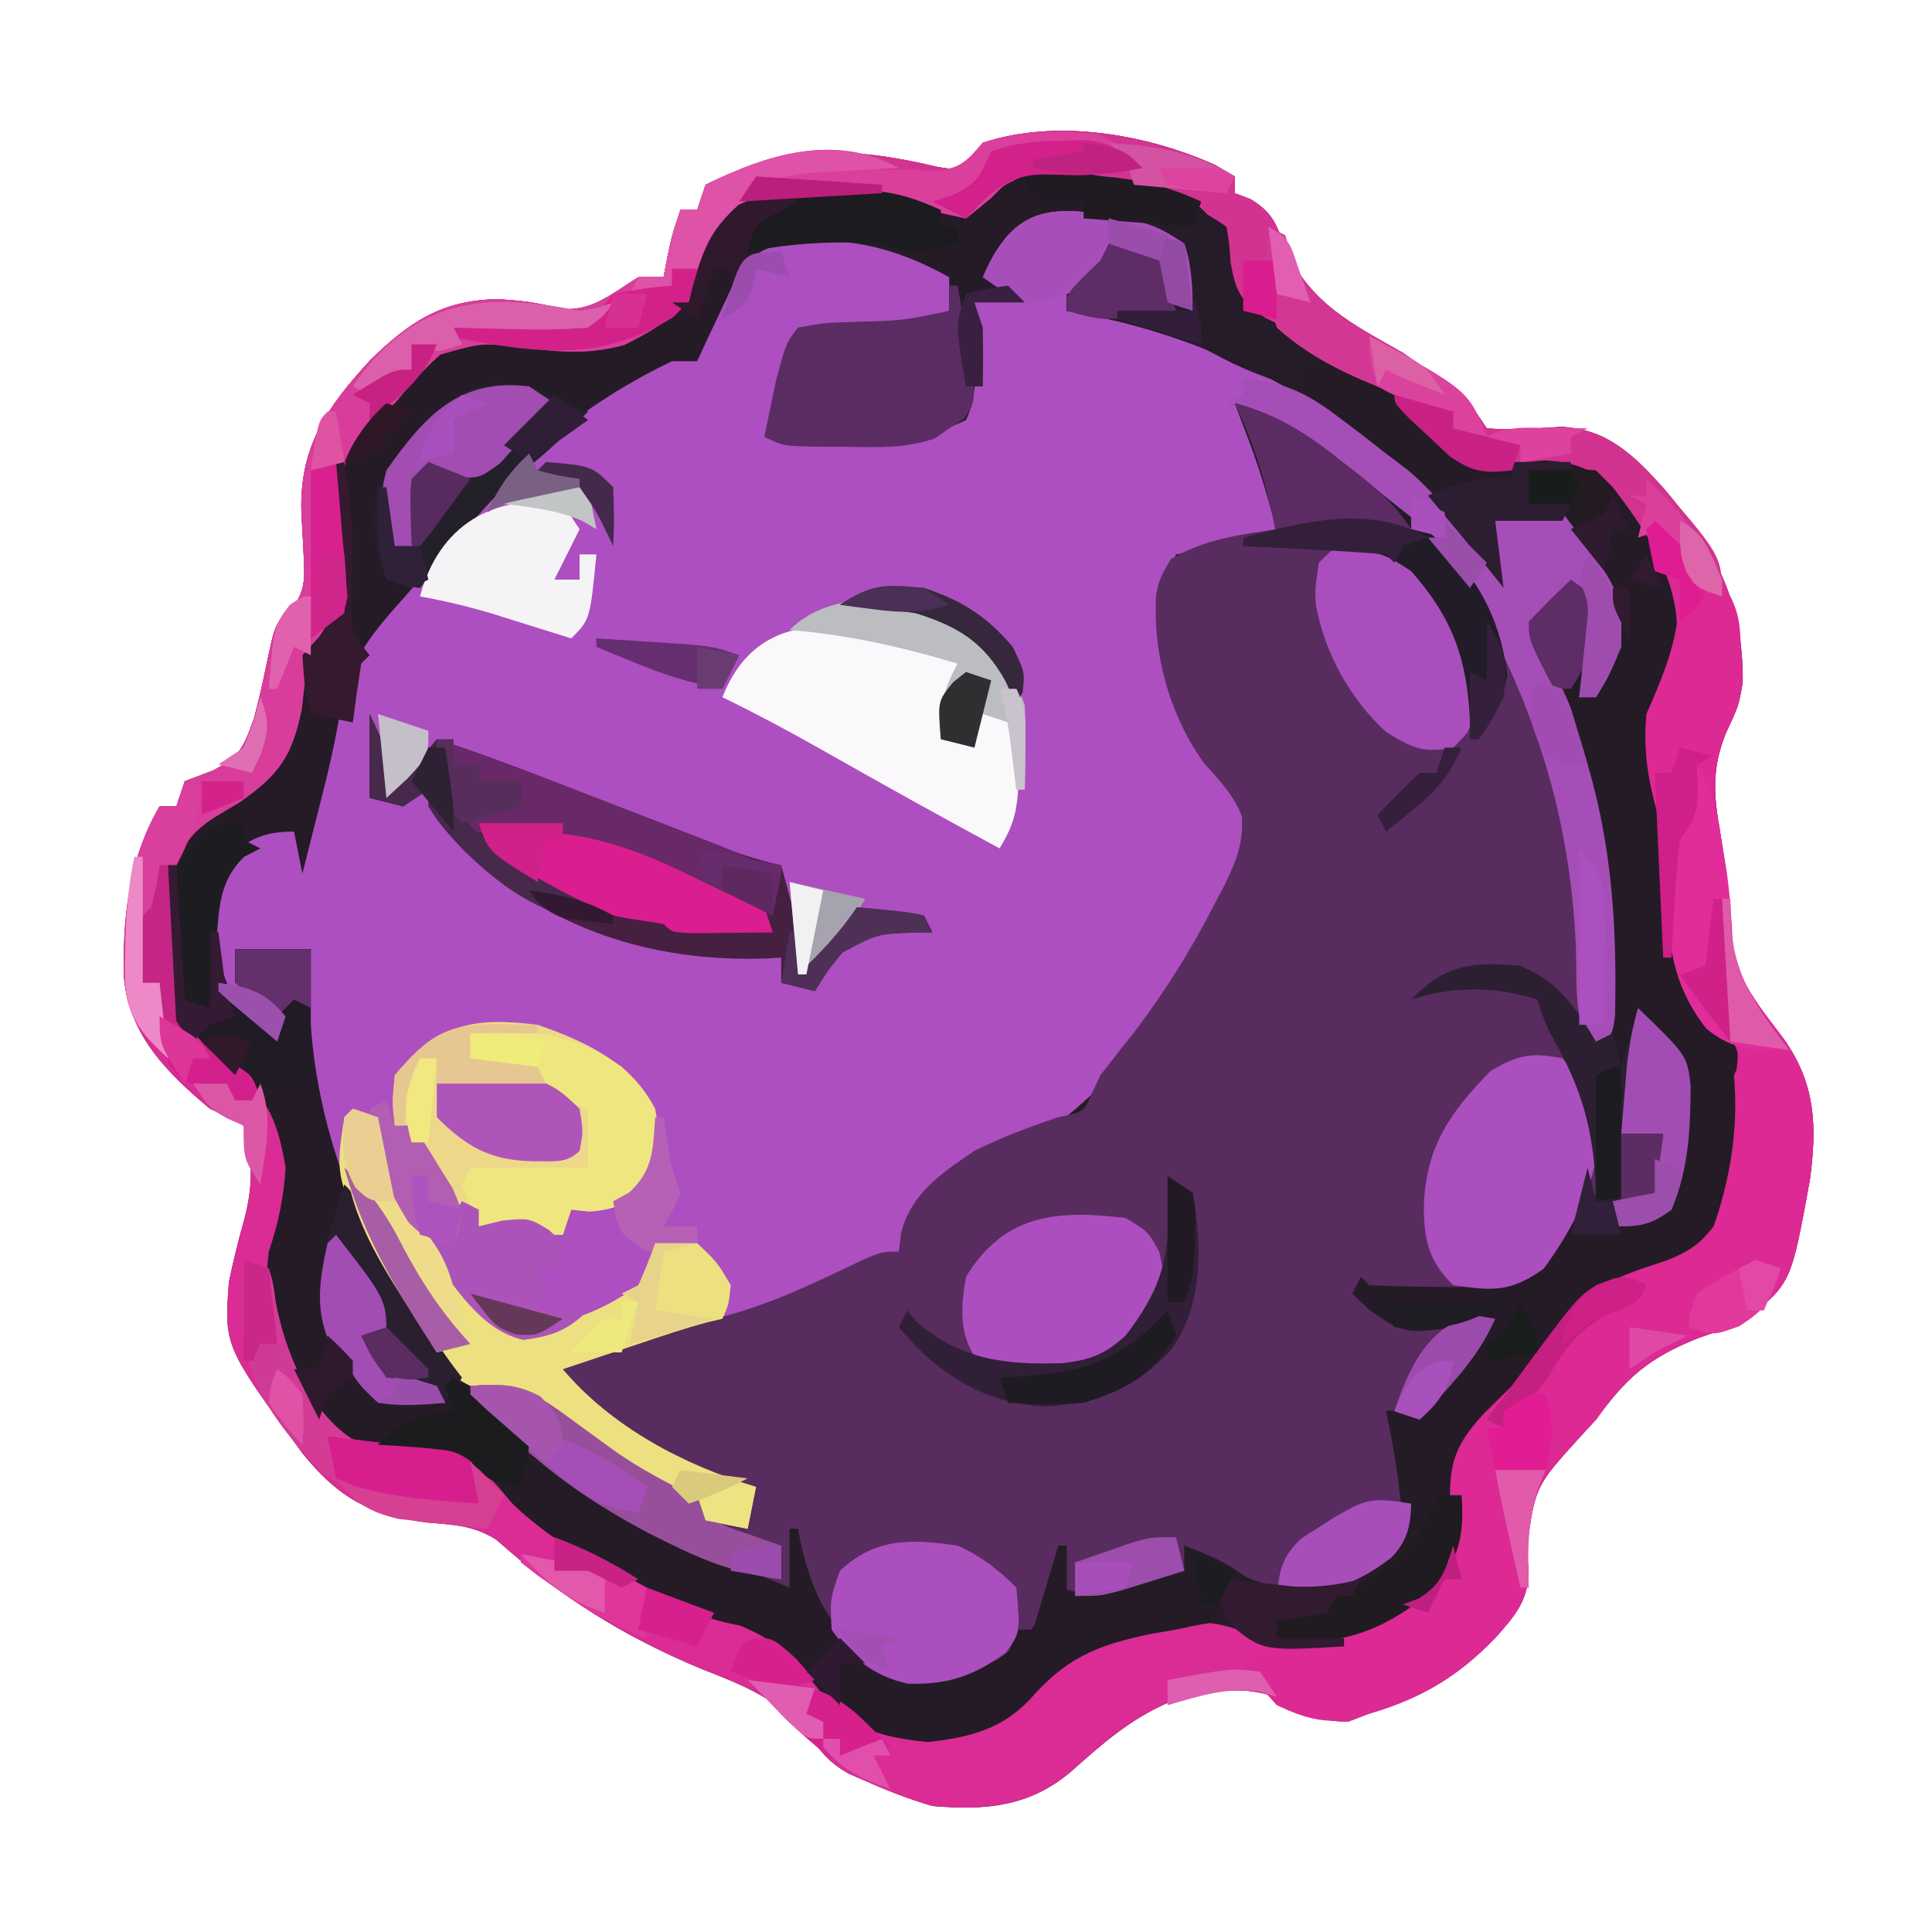 <?xml version="1.0" encoding="UTF-8"?>
<svg version="1.1" xmlns="http://www.w3.org/2000/svg" width="230" height="230">
<path d="M0 0 C1.176 0.681 1.176 0.681 2.375 1.375 C2.375 2.035 2.375 2.695 2.375 3.375 C3.301 3.725 3.301 3.725 4.246 4.082 C6.976 5.74 7.32 7.108 8.438 10.062 C11.478 16.584 16.318 18.923 22.375 22.375 C23.916 23.429 25.44 24.51 26.938 25.625 C27.558 26.084 28.178 26.543 28.816 27.016 C30.375 28.375 30.375 28.375 32.375 31.375 C35.399 31.589 38.308 31.368 41.332 31.188 C46.758 31.522 49.859 34.531 53.375 38.438 C59.533 45.657 62.96 52.026 62.844 61.637 C62.375 64.375 62.375 64.375 60.797 67.715 C59.164 71.919 59.37 74.935 60.125 79.25 C60.804 83.596 61.429 87.847 61.562 92.25 C62.042 97.08 64.877 100.251 67.715 104.039 C71.54 109.421 71.679 114.444 70.852 120.746 C68.617 133.075 68.617 133.075 63.375 137.375 C60.57 138.613 60.57 138.613 57.5 139.688 C51.662 142.02 48.972 144.378 45.375 149.375 C44.671 150.141 43.967 150.906 43.242 151.695 C38.146 157.342 38.146 157.342 37.125 164.625 C37.193 165.45 37.262 166.275 37.332 167.125 C37.403 170.848 35.781 172.66 33.375 175.375 C28.885 180.001 24.538 182.562 18.375 184.375 C17.571 184.684 16.766 184.994 15.938 185.312 C12.953 185.385 11.954 184.668 9.375 183.25 C4.11 180.758 0.167 181.47 -5.344 182.977 C-10.036 184.976 -13.417 187.971 -17.195 191.344 C-22.119 195.46 -27.293 195.93 -33.625 195.375 C-36.386 194.571 -39.003 193.553 -41.625 192.375 C-42.592 191.957 -42.592 191.957 -43.578 191.531 C-45.826 190.262 -46.775 189.1 -48.273 187.023 C-51.886 182.645 -56.059 181.033 -61.25 179 C-70.586 175.093 -77.953 170.424 -85.547 163.664 C-88.323 161.942 -90.634 161.886 -93.875 161.625 C-100.708 160.67 -104.297 158.709 -108.625 153.375 C-117.94 140.623 -117.94 140.623 -117.375 133 C-116.836 130.395 -116.219 127.926 -115.5 125.375 C-114.493 121.453 -114.518 118.328 -115.625 114.375 C-116.936 113.665 -118.273 113.003 -119.625 112.375 C-124.674 108.162 -129.217 103.648 -129.867 96.836 C-130.046 89.632 -129.327 82.722 -125.625 76.375 C-124.965 76.375 -124.305 76.375 -123.625 76.375 C-123.295 75.385 -122.965 74.395 -122.625 73.375 C-121.532 72.963 -120.439 72.55 -119.312 72.125 C-116.099 70.476 -115.626 69.379 -114.379 65.887 C-113.844 63.856 -113.378 61.827 -112.956 59.771 C-111.88 54.609 -111.88 54.609 -110.016 52.898 C-107.99 50.679 -108.41 48.593 -108.508 45.717 C-108.585 44.292 -108.663 42.868 -108.742 41.443 C-109.008 33.563 -105.698 28.867 -100.57 23.277 C-95.945 18.754 -92.044 16.098 -85.438 16 C-82.739 16.123 -80.547 16.397 -77.938 17.125 C-74.168 17.533 -71.807 15.32 -68.625 13.375 C-67.635 13.375 -66.645 13.375 -65.625 13.375 C-65.408 12.23 -65.408 12.23 -65.188 11.062 C-64.625 8.375 -64.625 8.375 -63.625 5.375 C-62.965 5.375 -62.305 5.375 -61.625 5.375 C-61.295 4.385 -60.965 3.395 -60.625 2.375 C-51.138 -2.368 -43.219 -2.191 -33.078 0.23 C-30.58 0.66 -30.58 0.66 -28.984 -1.012 C-28.311 -1.81 -28.311 -1.81 -27.625 -2.625 C-18.921 -5.526 -8.217 -3.684 0 0 Z " fill="#251B26" transform="translate(144.625,19.625)"/>
<path d="M0 0 C3.039 0.636 4.33 1.2 7 3 C7.913 5.801 7.951 8.002 8 11 C7.01 10.67 6.02 10.34 5 10 C4.505 7.525 4.505 7.525 4 5 C2.02 4.34 0.04 3.68 -2 3 C-2.268 3.804 -2.536 4.609 -2.812 5.438 C-3.204 6.283 -3.596 7.129 -4 8 C-4.99 8.33 -5.98 8.66 -7 9 C-7 9.66 -7 10.32 -7 11 C-5.866 11.103 -4.731 11.206 -3.562 11.312 C13.521 13.574 30.034 24.357 40.688 37.562 C41.804 39.032 42.913 40.508 44 42 C44 40.02 44 38.04 44 36 C46.64 35.67 49.28 35.34 52 35 C59.121 44.603 59.121 44.603 59 51 C57.562 54.438 57.562 54.438 56 57 C55.34 57 54.68 57 54 57 C54.095 56.229 54.191 55.458 54.289 54.664 C54.4 53.661 54.511 52.658 54.625 51.625 C54.741 50.627 54.857 49.63 54.977 48.602 C54.984 47.743 54.992 46.885 55 46 C54.34 45.34 53.68 44.68 53 44 C52.546 44.66 52.093 45.32 51.625 46 C50.821 46.99 50.821 46.99 50 48 C49.34 48 48.68 48 48 48 C48.471 48.944 48.941 49.887 49.426 50.859 C56.29 64.872 58.463 76.693 58.301 92.316 C58.292 93.146 58.284 93.976 58.275 94.83 C58 97 58 97 56 100 C53.358 96.069 53.714 91.802 53.625 87.25 C53.081 72.93 49.606 60.796 43 48 C42.673 47.303 42.345 46.605 42.008 45.887 C39.413 40.709 35.462 37.511 31 34 C30.006 33.218 29.012 32.435 27.988 31.629 C21.459 26.521 21.459 26.521 14 23 C14.373 23.831 14.745 24.663 15.129 25.52 C15.602 26.606 16.075 27.693 16.562 28.812 C17.038 29.891 17.514 30.97 18.004 32.082 C19 35 19 35 18 38 C12.06 38.99 12.06 38.99 6 40 C3.382 47.854 5.321 53.968 8.551 61.27 C9.823 63.666 11.035 65.411 12.875 67.375 C15 70 15 70 14.82 72.75 C11.51 85.866 1.717 100.875 -9.312 108.625 C-11.566 109.778 -13.545 110.495 -15.938 111.25 C-20.601 112.911 -23.317 115.915 -26 120 C-26.495 121.485 -26.495 121.485 -27 123 C-34.698 127.399 -43.638 131.33 -52.5 132.438 C-56.45 133.072 -59.503 134.429 -63.082 136.16 C-65 137 -65 137 -67 137 C-61.122 143.927 -52.605 148.397 -44 151 C-44.33 152.65 -44.66 154.3 -45 156 C-46.65 155.67 -48.3 155.34 -50 155 C-50 154.34 -50 153.68 -50 153 C-50.701 152.74 -51.403 152.479 -52.125 152.211 C-55.246 150.896 -58.076 149.333 -61 147.625 C-62.516 146.747 -62.516 146.747 -64.062 145.852 C-67 144 -67 144 -69.664 141.781 C-71.958 139.677 -71.958 139.677 -75.375 139.875 C-80.366 138.67 -81.567 136.29 -84.238 132.059 C-84.82 131.049 -85.401 130.04 -86 129 C-86.612 127.939 -87.225 126.878 -87.855 125.785 C-94.445 113.519 -97.957 101.036 -97 87 C-99.97 87 -102.94 87 -106 87 C-106 88.32 -106 89.64 -106 91 C-105.381 91.289 -104.763 91.578 -104.125 91.875 C-102 93 -102 93 -100 95 C-100.33 95.99 -100.66 96.98 -101 98 C-103.967 96.411 -106.053 94.764 -108 92 C-109.068 86.723 -109.697 80.724 -106.742 75.98 C-104.181 73.748 -102.391 73 -99 73 C-98.67 74.65 -98.34 76.3 -98 78 C-97.559 76.256 -97.119 74.512 -96.681 72.768 C-96.308 71.289 -95.932 69.811 -95.554 68.333 C-94.606 64.601 -93.815 60.936 -93.25 57.125 C-91.987 51.328 -87.795 47.356 -84 43 C-82.519 41.126 -81.04 39.251 -79.562 37.375 C-72.331 28.614 -64.301 21.95 -54 17 C-53.01 17 -52.02 17 -51 17 C-50.613 16.157 -50.227 15.314 -49.828 14.445 C-49.307 13.35 -48.787 12.254 -48.25 11.125 C-47.74 10.034 -47.229 8.944 -46.703 7.82 C-44.925 4.875 -44.23 3.976 -41 3 C-33.465 1.98 -27.592 3.354 -21 7 C-21 8.32 -21 9.64 -21 11 C-24.704 13.376 -27.93 13.205 -32.25 13.125 C-33.513 13.107 -34.777 13.089 -36.078 13.07 C-37.042 13.047 -38.007 13.024 -39 13 C-39.205 13.687 -39.41 14.374 -39.621 15.082 C-39.891 15.983 -40.16 16.884 -40.438 17.812 C-40.704 18.706 -40.971 19.599 -41.246 20.52 C-41.804 22.355 -42.393 24.18 -43 26 C-40.125 26.054 -37.251 26.094 -34.375 26.125 C-33.567 26.142 -32.759 26.159 -31.926 26.176 C-27.283 26.214 -23.244 26.129 -19 24 C-17.591 21.094 -17.895 17.943 -17.938 14.75 C-17.947 13.858 -17.956 12.966 -17.965 12.047 C-17.976 11.371 -17.988 10.696 -18 10 C-15.525 9.505 -15.525 9.505 -13 9 C-14.32 8.34 -15.64 7.68 -17 7 C-13.257 -1.734 -8.677 -1.664 0 0 Z " fill="#AD4FC0" transform="translate(134,26)"/>
<path d="M0 0 C4.876 1.331 8.419 3.497 12.312 6.625 C12.876 7.072 13.439 7.518 14.019 7.978 C15.154 8.884 16.285 9.795 17.412 10.711 C18.831 11.863 20.266 12.993 21.703 14.121 C26.203 17.824 28.993 20.993 31.039 26.465 C32.189 29.499 33.627 32.34 35.062 35.25 C40.295 46.692 41.377 57.701 41.789 70.105 C41.729 73.791 41.729 73.791 43 76 C43.66 75.67 44.32 75.34 45 75 C45.33 76.32 45.66 77.64 46 79 C46.66 76.69 47.32 74.38 48 72 C53.839 77.644 53.839 77.644 54.266 81.234 C54.233 86.515 54.045 91.092 52 96 C49.422 97.913 48.242 98 45 98 C45 97.01 45 96.02 45 95 C44.01 94.67 43.02 94.34 42 94 C41.608 94.887 41.216 95.774 40.812 96.688 C38.637 100.664 36.12 103.94 32 106 C29.282 106.072 26.591 106.093 23.875 106.062 C23.121 106.058 22.367 106.053 21.59 106.049 C19.727 106.037 17.863 106.019 16 106 C17.113 107.617 17.113 107.617 19 109 C21.972 109.363 21.972 109.363 25.188 109.188 C26.818 109.147 26.818 109.147 28.48 109.105 C29.312 109.071 30.143 109.036 31 109 C29.556 112.239 27.742 114.62 25.375 117.25 C24.428 118.31 24.428 118.31 23.461 119.391 C22.979 119.922 22.497 120.453 22 121 C20.02 120.505 20.02 120.505 18 120 C18.495 121.196 18.99 122.392 19.5 123.625 C20.833 127.26 21.693 130.102 21 134 C17.304 138.674 13.091 141.368 7.25 142.562 C2.161 141.682 -1.744 138.826 -6 136 C-6 136.99 -6 137.98 -6 139 C-7.558 139.535 -9.121 140.053 -10.688 140.562 C-11.558 140.853 -12.428 141.143 -13.324 141.441 C-16.246 142.051 -18.144 141.777 -21 141 C-21.392 141.743 -21.784 142.485 -22.188 143.25 C-24.821 147.245 -28.431 150.433 -33 152 C-37.205 152.631 -39.545 152.9 -43.191 150.645 C-47.263 147.248 -50.043 144.016 -52 139 C-52.33 139.66 -52.66 140.32 -53 141 C-67.049 136.882 -82.598 129.604 -91 117 C-85.508 116.448 -83.042 117.928 -78.688 121.188 C-77.553 122.019 -76.417 122.847 -75.277 123.672 C-74.724 124.073 -74.171 124.475 -73.601 124.889 C-70.748 126.869 -67.7 128.454 -64.609 130.027 C-63 131 -63 131 -62 133 C-60.68 133 -59.36 133 -58 133 C-58 131.68 -58 130.36 -58 129 C-59.237 128.67 -60.475 128.34 -61.75 128 C-68.141 125.883 -73.775 122.207 -79 118 C-79.33 117.01 -79.66 116.02 -80 115 C-77.943 113.988 -75.879 112.991 -73.812 112 C-72.664 111.443 -71.515 110.886 -70.332 110.312 C-67.133 109.052 -65.355 108.837 -62 109 C-55.79 107.559 -50.012 104.719 -44.285 101.988 C-42 101 -42 101 -40 101 C-39.859 99.873 -39.859 99.873 -39.715 98.723 C-38.476 94.005 -34.906 91.679 -31 89 C-27.743 87.4 -24.443 86.138 -21 85 C-17.938 84.361 -17.938 84.361 -17.07 82.266 C-16.717 81.518 -16.364 80.77 -16 80 C-14.645 78.235 -13.267 76.486 -11.875 74.75 C-8.198 69.897 -5.147 64.982 -2.375 59.562 C-2.02 58.889 -1.666 58.215 -1.3 57.521 C0.136 54.61 1.024 52.463 0.855 49.191 C-0.165 46.576 -1.816 44.936 -3.656 42.855 C-7.746 37.209 -9.788 29.811 -9.367 22.875 C-9 21 -9 21 -7.625 18.562 C-3.676 16.212 0.493 15.654 5 15 C2.814 7.392 2.814 7.392 0 0 Z " fill="#582C5F" transform="translate(147,48)"/>
<path d="M0 0 C1.176 0.681 1.176 0.681 2.375 1.375 C2.375 2.035 2.375 2.695 2.375 3.375 C3.301 3.725 3.301 3.725 4.246 4.082 C6.976 5.74 7.32 7.108 8.438 10.062 C11.478 16.584 16.318 18.923 22.375 22.375 C23.916 23.429 25.44 24.51 26.938 25.625 C27.558 26.084 28.178 26.543 28.816 27.016 C30.375 28.375 30.375 28.375 32.375 31.375 C35.399 31.589 38.308 31.368 41.332 31.188 C46.758 31.522 49.859 34.531 53.375 38.438 C59.533 45.657 62.96 52.026 62.844 61.637 C62.375 64.375 62.375 64.375 60.797 67.715 C59.164 71.919 59.37 74.935 60.125 79.25 C60.804 83.596 61.429 87.847 61.562 92.25 C62.042 97.08 64.877 100.251 67.715 104.039 C71.54 109.421 71.679 114.444 70.852 120.746 C68.617 133.075 68.617 133.075 63.375 137.375 C60.57 138.613 60.57 138.613 57.5 139.688 C51.662 142.02 48.972 144.378 45.375 149.375 C44.671 150.141 43.967 150.906 43.242 151.695 C38.146 157.342 38.146 157.342 37.125 164.625 C37.193 165.45 37.262 166.275 37.332 167.125 C37.403 170.848 35.781 172.66 33.375 175.375 C28.885 180.001 24.538 182.562 18.375 184.375 C17.571 184.684 16.766 184.994 15.938 185.312 C12.953 185.385 11.954 184.668 9.375 183.25 C4.11 180.758 0.167 181.47 -5.344 182.977 C-10.036 184.976 -13.417 187.971 -17.195 191.344 C-22.119 195.46 -27.293 195.93 -33.625 195.375 C-36.386 194.571 -39.003 193.553 -41.625 192.375 C-42.592 191.957 -42.592 191.957 -43.578 191.531 C-45.826 190.262 -46.775 189.1 -48.273 187.023 C-51.886 182.645 -56.059 181.033 -61.25 179 C-70.586 175.093 -77.953 170.424 -85.547 163.664 C-88.323 161.942 -90.634 161.886 -93.875 161.625 C-100.708 160.67 -104.297 158.709 -108.625 153.375 C-117.94 140.623 -117.94 140.623 -117.375 133 C-116.836 130.395 -116.219 127.926 -115.5 125.375 C-114.493 121.453 -114.518 118.328 -115.625 114.375 C-116.936 113.665 -118.273 113.003 -119.625 112.375 C-124.674 108.162 -129.217 103.648 -129.867 96.836 C-130.046 89.632 -129.327 82.722 -125.625 76.375 C-124.965 76.375 -124.305 76.375 -123.625 76.375 C-123.295 75.385 -122.965 74.395 -122.625 73.375 C-121.532 72.963 -120.439 72.55 -119.312 72.125 C-116.099 70.476 -115.626 69.379 -114.379 65.887 C-113.844 63.856 -113.378 61.827 -112.956 59.771 C-111.88 54.609 -111.88 54.609 -110.016 52.898 C-107.99 50.679 -108.41 48.593 -108.508 45.717 C-108.585 44.292 -108.663 42.868 -108.742 41.443 C-109.008 33.563 -105.698 28.867 -100.57 23.277 C-95.945 18.754 -92.044 16.098 -85.438 16 C-82.739 16.123 -80.547 16.397 -77.938 17.125 C-74.168 17.533 -71.807 15.32 -68.625 13.375 C-67.635 13.375 -66.645 13.375 -65.625 13.375 C-65.408 12.23 -65.408 12.23 -65.188 11.062 C-64.625 8.375 -64.625 8.375 -63.625 5.375 C-62.965 5.375 -62.305 5.375 -61.625 5.375 C-61.295 4.385 -60.965 3.395 -60.625 2.375 C-51.138 -2.368 -43.219 -2.191 -33.078 0.23 C-30.58 0.66 -30.58 0.66 -28.984 -1.012 C-28.311 -1.81 -28.311 -1.81 -27.625 -2.625 C-18.921 -5.526 -8.217 -3.684 0 0 Z M-26.688 3 C-27.657 3.784 -28.626 4.567 -29.625 5.375 C-33 4.688 -33 4.688 -35.016 4.012 C-38.584 3.141 -42.097 3.048 -45.75 3 C-46.431 2.975 -47.112 2.949 -47.814 2.923 C-52.882 2.9 -55.818 4.06 -59.625 7.375 C-60.737 9.616 -60.737 9.616 -61.125 12 C-61.789 14.391 -61.789 14.391 -62.625 16.375 C-65.5 17.75 -65.5 17.75 -68.625 18.375 C-69.353 18.898 -70.082 19.422 -70.832 19.961 C-74.551 21.844 -77.471 21.195 -81.438 20.625 C-86.946 20.063 -86.946 20.063 -92.203 21.574 C-94.252 23.369 -95.9 25.27 -97.625 27.375 C-98.294 27.909 -98.963 28.442 -99.652 28.992 C-102.526 31.462 -104.413 33.519 -104.857 37.409 C-104.942 40.604 -104.874 43.753 -104.631 46.941 C-104.243 52.847 -104.243 52.847 -106.547 56.031 C-107.233 56.805 -107.918 57.578 -108.625 58.375 C-109.337 61.445 -109.337 61.445 -109.688 64.688 C-110.825 70.399 -112.404 72.624 -117.188 75.938 C-118.158 76.516 -119.129 77.095 -120.129 77.691 C-122.871 79.541 -123.692 80.242 -124.625 83.375 C-124.895 86.217 -125.041 88.908 -125.062 91.75 C-125.095 92.493 -125.128 93.235 -125.162 94 C-125.201 98.04 -124.868 100.599 -122.293 103.801 C-119.726 106.483 -119.726 106.483 -116.5 108.188 C-112.489 111.239 -111.458 114.486 -110.625 119.375 C-110.862 123.043 -111.468 125.904 -112.625 129.375 C-113.59 136.975 -111.511 141.254 -107.645 147.773 C-105.457 150.591 -103.877 151.935 -100.625 153.375 C-97.739 153.689 -97.739 153.689 -94.75 153.625 C-90.466 153.895 -88.188 154.118 -85.312 157.375 C-84.529 158.311 -84.529 158.311 -83.73 159.266 C-80.856 162.145 -77.615 164.064 -74.125 166.125 C-73.181 166.69 -73.181 166.69 -72.218 167.266 C-67.141 170.229 -62.101 172.962 -56.25 173.938 C-51.39 175.865 -49.137 179.019 -45.934 183.062 C-42.453 186.549 -39.044 187.217 -34.25 187.75 C-28.171 187.121 -24.027 184.978 -20 180.375 C-15.638 175.64 -8.764 174.387 -2.625 173.375 C1.3 173.71 3.068 174.17 6.375 176.375 C12.146 177.733 16.292 176.212 21.25 173.188 C25.054 170.7 27.499 168.564 29.375 164.375 C29.441 161.775 29.441 161.775 29.062 159.125 C28.914 154.311 29.747 152.235 33 148.688 C34.458 147.25 35.917 145.812 37.375 144.375 C39.029 142.29 40.589 140.16 42.148 138.004 C45.282 133.842 48.832 133.115 53.648 131.57 C56.668 130.246 58.279 128.902 60.375 126.375 C62.801 119.703 63.649 112.384 62.375 105.375 C60.532 102.445 58.427 99.925 56.215 97.266 C53.402 92.847 53.522 88.741 53.449 83.609 C53.385 80.803 53.085 78.612 52.312 75.938 C50.927 70.673 50.677 66.974 52.875 61.938 C54.607 57.823 55.403 54.708 54.375 50.375 C50.215 41.187 50.215 41.187 42.375 35.375 C39.612 35.385 39.612 35.385 36.75 35.812 C32.756 35.925 30.936 35.772 27.641 33.441 C25.844 31.695 24.073 29.923 22.324 28.129 C17.052 22.897 9.959 19.667 3.375 16.375 C2.81 14.165 2.483 11.953 2.133 9.699 C1.14 6.654 -0.124 5.363 -2.625 3.375 C-9.645 0.652 -20.662 -2.913 -26.688 3 Z " fill="#DA2C94" transform="translate(144.625,19.625)"/>
<path d="M0 0 C0.273 1.918 0.273 1.918 0.375 4.188 C1.047 7.729 1.621 8.736 4.629 10.832 C6.891 11.973 9.168 13.085 11.457 14.172 C17.357 17.216 23.216 21.581 27.438 26.766 C30.42 29.122 34.38 28.03 37.992 27.812 C41.599 28.037 43.17 28.77 46 31 C49.596 35.695 53.399 41.236 53.625 47.312 C52.957 51.255 51.594 54.347 50 58 C49.584 62.573 50.254 66.194 51.52 70.578 C52.134 73.673 52.08 76.659 52.125 79.812 C52.419 85.444 53.463 88.236 57.062 92.562 C61.291 97.708 61.915 101.328 61.461 107.91 C60.632 113.469 59.743 118.045 55.938 122.312 C53.302 123.827 50.907 124.787 48.062 125.812 C42.731 127.852 40.297 130.468 37 135 C35.568 136.796 34.13 138.588 32.688 140.375 C31.672 141.655 31.672 141.655 30.637 142.961 C29 145 29 145 28 146 C28.009 148.719 28.133 151.425 28.258 154.141 C27.846 158.703 26.068 161.095 22.617 164.02 C17.382 167.442 13.305 169.959 6.926 169.449 C4.281 168.832 2.291 167.424 0 166 C-2.862 166.313 -2.862 166.313 -6 167 C-7.468 167.251 -7.468 167.251 -8.965 167.508 C-15.453 168.855 -19.066 170.354 -23.426 175.348 C-26.802 178.892 -30.682 179.859 -35.5 180.375 C-40.665 179.822 -44.326 178.966 -47.727 174.973 C-48.635 173.811 -48.635 173.811 -49.562 172.625 C-53.781 167.579 -58.019 166.288 -64.18 164.379 C-68.502 162.941 -72.298 160.783 -76.188 158.438 C-77.141 157.873 -77.141 157.873 -78.114 157.297 C-81.441 155.244 -83.92 153.335 -86 150 C-85.34 149.67 -84.68 149.34 -84 149 C-82.866 146.983 -82.866 146.983 -82 145 C-81.265 145.71 -81.265 145.71 -80.516 146.434 C-72.135 153.846 -62.23 157.735 -52 162 C-52 159.69 -52 157.38 -52 155 C-51.67 155 -51.34 155 -51 155 C-50.876 155.641 -50.752 156.281 -50.625 156.941 C-49.162 163.078 -47.201 166.872 -42.184 170.785 C-37.539 173.369 -33.618 172.382 -28.562 171.188 C-27.717 170.796 -26.871 170.404 -26 170 C-25.67 169.01 -25.34 168.02 -25 167 C-24.34 167 -23.68 167 -23 167 C-22.01 163.7 -21.02 160.4 -20 157 C-19.67 157 -19.34 157 -19 157 C-19 158.98 -19 160.96 -19 163 C-18.241 162.783 -17.481 162.567 -16.699 162.344 C-15.208 161.926 -15.208 161.926 -13.688 161.5 C-12.208 161.082 -12.208 161.082 -10.699 160.656 C-8 160 -8 160 -5 160 C-5 159.01 -5 158.02 -5 157 C-2.283 158.009 -0.081 158.939 2.25 160.688 C6.314 162.627 9.708 162.131 14 161 C17.011 159.56 19.466 158.067 21 155 C20.938 152.951 20.938 152.951 20.625 150.688 C20.526 149.888 20.426 149.089 20.324 148.266 C19.974 145.821 19.544 143.409 19 141 C19.748 140.916 20.495 140.832 21.266 140.746 C24.575 139.843 25.603 138.69 27.75 136.062 C28.343 135.352 28.936 134.642 29.547 133.91 C31.047 132.061 31.047 132.061 32 130 C31.319 130.165 30.639 130.33 29.938 130.5 C21.4 131.953 21.4 131.953 17.062 129 C16.382 128.34 15.701 127.68 15 127 C15.33 126.34 15.66 125.68 16 125 C16.33 125.33 16.66 125.66 17 126 C19.596 126.127 22.154 126.185 24.75 126.188 C25.467 126.2 26.183 126.212 26.922 126.225 C31.054 126.236 34.325 125.949 38 124 C39.251 122.337 39.251 122.337 40 120 C40.258 119.327 40.516 118.654 40.781 117.961 C41.537 115.98 42.27 113.991 43 112 C43.33 113.32 43.66 114.64 44 116 C44.66 116 45.32 116 46 116 C46 116.99 46 117.98 46 119 C49.465 118.01 49.465 118.01 53 117 C55.072 106.323 55.072 106.323 52 96.375 C51.01 95.199 51.01 95.199 50 94 C49.34 96.97 48.68 99.94 48 103 C45.758 99.637 45.751 98.481 45.727 94.547 C45.7 92.916 45.7 92.916 45.673 91.252 C45.657 90.096 45.641 88.941 45.625 87.75 C45.267 74.279 43.605 62.817 36.953 50.855 C36 49 36 49 36 47 C37.959 45.286 39.959 43.616 42 42 C44.595 45.893 43.866 47.513 43 52 C42.691 53.339 42.371 54.677 42 56 C42.66 56 43.32 56 44 56 C46.313 50.423 46.387 46.403 44.094 40.777 C42.904 38.498 41.863 36.777 40 35 C37.046 34.294 35.073 34.583 32 35 C32.495 38.96 32.495 38.96 33 43 C32.464 42.319 31.927 41.639 31.375 40.938 C30.199 39.483 30.199 39.483 29 38 C28.622 37.492 28.245 36.984 27.855 36.461 C16.638 22.159 -1.314 12.907 -19 10 C-19 8 -19 8 -17.062 6 C-16.382 5.34 -15.701 4.68 -15 4 C-14.67 3.34 -14.34 2.68 -14 2 C-11.03 2.495 -11.03 2.495 -8 3 C-7.711 3.969 -7.423 4.939 -7.125 5.938 C-6.358 9.107 -6.358 9.107 -4 10 C-4.645 5.876 -4.645 5.876 -6 2 C-8.994 0.389 -8.994 0.389 -12 0 C-10.67 -0.345 -9.335 -0.675 -8 -1 C-7.154 -1.227 -6.309 -1.454 -5.438 -1.688 C-3 -2 -3 -2 0 0 Z " fill="#241B26" transform="translate(146,27)"/>
<path d="M0 0 C4.875 4.625 4.875 4.625 6 8 C6.99 8.33 7.98 8.66 9 9 C10.261 11.523 10.203 13.369 10.25 16.188 C10.276 17.109 10.302 18.031 10.328 18.98 C10 22 10 22 8.438 25.371 C6.777 29.562 6.996 32.565 7.75 36.875 C8.429 41.221 9.054 45.472 9.188 49.875 C9.667 54.705 12.502 57.876 15.34 61.664 C19.165 67.046 19.304 72.069 18.477 78.371 C16.242 90.7 16.242 90.7 11 95 C8.195 96.238 8.195 96.238 5.125 97.312 C-0.713 99.645 -3.403 102.003 -7 107 C-7.704 107.766 -8.408 108.531 -9.133 109.32 C-14.229 114.967 -14.229 114.967 -15.25 122.25 C-15.148 123.487 -15.148 123.487 -15.043 124.75 C-14.972 128.473 -16.594 130.285 -19 133 C-23.476 137.612 -27.837 140.224 -34 142 C-34.866 142.268 -35.733 142.536 -36.625 142.812 C-39.933 143.074 -42 142.404 -45 141 C-47.375 138.375 -47.375 138.375 -49 136 C-45.918 133.945 -45.327 133.824 -41.875 133.75 C-36.866 133.332 -33.807 131.245 -29.848 128.277 C-28 127 -28 127 -26 127 C-24.233 123.25 -23.933 120.839 -24.375 116.75 C-24.478 111.953 -23.61 109.848 -20.375 106.312 C-18.917 104.875 -17.458 103.437 -16 102 C-14.379 99.947 -12.849 97.851 -11.324 95.727 C-7.704 91.006 -4.203 89.872 1.406 88.062 C4.013 86.995 5.29 86.204 7 84 C9.365 77.279 10.28 70.043 9 63 C7.157 60.07 5.052 57.55 2.84 54.891 C0.027 50.472 0.147 46.366 0.074 41.234 C0.01 38.428 -0.29 36.237 -1.062 33.562 C-2.448 28.298 -2.698 24.599 -0.5 19.562 C1.34 15.192 1.385 12.7 1 8 C0.363 6.652 -0.296 5.314 -1 4 C-0.625 1.75 -0.625 1.75 0 0 Z " fill="#DC2994" transform="translate(197,62)"/>
<path d="M0 0 C1.176 0.681 1.176 0.681 2.375 1.375 C2.375 2.035 2.375 2.695 2.375 3.375 C3.301 3.725 3.301 3.725 4.246 4.082 C6.976 5.74 7.32 7.108 8.438 10.062 C11.478 16.584 16.318 18.923 22.375 22.375 C23.916 23.429 25.44 24.51 26.938 25.625 C27.558 26.084 28.178 26.543 28.816 27.016 C30.375 28.375 30.375 28.375 32.375 31.375 C35.399 31.589 38.308 31.368 41.332 31.188 C45.895 31.469 48.274 33.316 51.508 36.426 C60.375 46.493 60.375 46.493 60.375 51.375 C55.983 49.911 55.496 47.397 53.375 43.375 C52.385 43.705 51.395 44.035 50.375 44.375 C50.049 43.881 49.723 43.388 49.387 42.879 C48.95 42.238 48.513 41.598 48.062 40.938 C47.419 39.98 47.419 39.98 46.762 39.004 C45.372 37.086 45.372 37.086 42.375 36.375 C40.541 36.559 38.708 36.747 36.875 36.938 C31.273 36.998 28.992 35.755 25 31.875 C24.116 30.968 23.231 30.06 22.32 29.125 C17.513 24.355 11.285 21.548 5.375 18.375 C2.375 16.375 2.375 16.375 1.75 14.316 C1.564 13.139 1.564 13.139 1.375 11.938 C0.818 8.416 0.299 6.533 -2.625 4.375 C-8.943 2.07 -16.901 -0.161 -23.625 1.375 C-25.265 2.54 -25.265 2.54 -26.688 4 C-28.142 5.176 -28.142 5.176 -29.625 6.375 C-33 5.688 -33 5.688 -35.012 5.008 C-38.603 4.138 -42.139 4.087 -45.812 4.062 C-46.502 4.046 -47.191 4.029 -47.902 4.011 C-52.31 4.013 -55.202 4.541 -58.625 7.375 C-59.666 9.416 -59.666 9.416 -60.25 11.688 C-62.389 16.834 -65.358 18.996 -70.285 21.449 C-74.963 22.746 -79.18 22.126 -83.909 21.563 C-87.124 21.259 -89.265 21.205 -92.215 22.598 C-94.265 24.388 -95.91 26.266 -97.625 28.375 C-98.221 28.835 -98.816 29.295 -99.43 29.77 C-102.085 31.99 -103.481 33.827 -103.81 37.362 C-103.868 40.552 -103.806 43.707 -103.58 46.89 C-103.264 52.29 -103.935 54.213 -107.625 58.375 C-108.337 61.445 -108.337 61.445 -108.688 64.688 C-109.825 70.399 -111.404 72.624 -116.188 75.938 C-117.158 76.516 -118.129 77.095 -119.129 77.691 C-121.706 79.43 -122.564 80.506 -123.625 83.375 C-124.285 83.375 -124.945 83.375 -125.625 83.375 C-125.625 85.685 -125.625 87.995 -125.625 90.375 C-126.285 90.375 -126.945 90.375 -127.625 90.375 C-127.625 92.685 -127.625 94.995 -127.625 97.375 C-126.965 97.375 -126.305 97.375 -125.625 97.375 C-125.295 100.345 -124.965 103.315 -124.625 106.375 C-127.841 103.367 -129.478 101.488 -129.793 96.957 C-129.845 89.615 -129.421 82.882 -125.625 76.375 C-124.965 76.375 -124.305 76.375 -123.625 76.375 C-123.295 75.385 -122.965 74.395 -122.625 73.375 C-121.532 72.963 -120.439 72.55 -119.312 72.125 C-116.099 70.476 -115.626 69.379 -114.379 65.887 C-113.844 63.856 -113.378 61.827 -112.956 59.771 C-111.88 54.609 -111.88 54.609 -110.016 52.898 C-107.99 50.679 -108.41 48.593 -108.508 45.717 C-108.585 44.292 -108.663 42.868 -108.742 41.443 C-109.008 33.563 -105.698 28.867 -100.57 23.277 C-95.945 18.754 -92.044 16.098 -85.438 16 C-82.739 16.123 -80.547 16.397 -77.938 17.125 C-74.168 17.533 -71.807 15.32 -68.625 13.375 C-67.635 13.375 -66.645 13.375 -65.625 13.375 C-65.408 12.23 -65.408 12.23 -65.188 11.062 C-64.625 8.375 -64.625 8.375 -63.625 5.375 C-62.965 5.375 -62.305 5.375 -61.625 5.375 C-61.295 4.385 -60.965 3.395 -60.625 2.375 C-51.138 -2.368 -43.219 -2.191 -33.078 0.23 C-30.58 0.66 -30.58 0.66 -28.984 -1.012 C-28.311 -1.81 -28.311 -1.81 -27.625 -2.625 C-18.921 -5.526 -8.217 -3.684 0 0 Z " fill="#D23391" transform="translate(144.625,19.625)"/>
<path d="M0 0 C0.273 1.918 0.273 1.918 0.375 4.188 C1.047 7.729 1.621 8.736 4.629 10.832 C6.891 11.973 9.168 13.085 11.457 14.172 C17.357 17.216 23.216 21.581 27.438 26.766 C30.42 29.122 34.38 28.03 37.992 27.812 C41.599 28.037 43.17 28.77 46 31 C49.596 35.695 53.399 41.236 53.625 47.312 C52.957 51.255 51.594 54.347 50 58 C49.584 62.573 50.254 66.194 51.52 70.578 C52.134 73.673 52.08 76.659 52.125 79.812 C52.486 86.807 54.825 90.506 59.383 95.695 C61 98 61 98 60.742 100.305 C60.375 101.144 60.375 101.144 60 102 C59.34 100.68 58.68 99.36 58 98 C56.783 100.434 56.68 102.418 56.438 105.125 C56.312 106.49 56.312 106.49 56.184 107.883 C56.123 108.581 56.062 109.28 56 110 C55.67 110 55.34 110 55 110 C54.974 109.348 54.948 108.695 54.922 108.023 C54.539 102.119 53.755 98.603 50 94 C49.34 96.97 48.68 99.94 48 103 C45.758 99.637 45.751 98.481 45.727 94.547 C45.709 93.46 45.691 92.372 45.673 91.252 C45.649 89.518 45.649 89.518 45.625 87.75 C45.267 74.279 43.605 62.817 36.953 50.855 C36 49 36 49 36 47 C37.959 45.286 39.959 43.616 42 42 C44.595 45.893 43.866 47.513 43 52 C42.691 53.339 42.371 54.677 42 56 C42.66 56 43.32 56 44 56 C46.313 50.423 46.387 46.403 44.094 40.777 C42.904 38.498 41.863 36.777 40 35 C37.046 34.294 35.073 34.583 32 35 C32.495 38.96 32.495 38.96 33 43 C32.464 42.319 31.927 41.639 31.375 40.938 C30.591 39.968 29.808 38.999 29 38 C28.622 37.492 28.245 36.984 27.855 36.461 C16.638 22.159 -1.314 12.907 -19 10 C-19 8 -19 8 -17.062 6 C-16.382 5.34 -15.701 4.68 -15 4 C-14.67 3.34 -14.34 2.68 -14 2 C-11.03 2.495 -11.03 2.495 -8 3 C-7.711 3.969 -7.423 4.939 -7.125 5.938 C-6.358 9.107 -6.358 9.107 -4 10 C-4.645 5.876 -4.645 5.876 -6 2 C-8.994 0.389 -8.994 0.389 -12 0 C-10.67 -0.345 -9.335 -0.675 -8 -1 C-7.154 -1.227 -6.309 -1.454 -5.438 -1.688 C-3 -2 -3 -2 0 0 Z " fill="#241B26" transform="translate(146,27)"/>
<path d="M0 0 C1.644 3.287 2.413 5.479 3 9 C4.65 7.02 6.3 5.04 8 3 C12.47 4.449 16.854 6.069 21.227 7.785 C22.602 8.321 23.977 8.857 25.352 9.393 C27.496 10.23 29.64 11.068 31.783 11.907 C33.868 12.723 35.953 13.535 38.039 14.348 C38.678 14.599 39.316 14.85 39.974 15.108 C42.952 16.267 45.871 17.332 49 18 C51.286 26.429 51.286 26.429 51 31 C53.648 28.422 55.944 26.084 58 23 C64.152 23.586 64.152 23.586 66 24 C66.495 24.99 66.495 24.99 67 26 C66.112 26.004 66.112 26.004 65.207 26.008 C60.397 26.171 60.397 26.171 56.289 28.402 C54.764 30.219 54.764 30.219 53 33 C51.68 32.67 50.36 32.34 49 32 C49 31.01 49 30.02 49 29 C48.143 29.052 48.143 29.052 47.27 29.105 C33.509 29.565 21.653 25.634 11.441 16.418 C9.726 14.73 8.251 13.061 7 11 C7 10.34 7 9.68 7 9 C6.01 9.66 5.02 10.32 4 11 C2.68 10.67 1.36 10.34 0 10 C0 6.7 0 3.4 0 0 Z " fill="#462041" transform="translate(44,85)"/>
<path d="M0 0 C-0.964 0.049 -1.928 0.098 -2.922 0.148 C-4.185 0.223 -5.448 0.298 -6.75 0.375 C-8.003 0.445 -9.256 0.514 -10.547 0.586 C-13.61 0.953 -15.42 1.397 -18 3 C-18 3.66 -18 4.32 -18 5 C-18.598 5.557 -19.196 6.114 -19.812 6.688 C-22.246 8.922 -22.246 8.922 -23.062 12.375 C-24.931 16.919 -28.373 18.827 -32.625 21.004 C-36.764 22.225 -39.959 21.948 -44.188 21.438 C-49.505 20.766 -49.505 20.766 -54.59 22.223 C-56.64 24.013 -58.285 25.891 -60 28 C-60.596 28.46 -61.191 28.92 -61.805 29.395 C-64.46 31.615 -65.856 33.452 -66.185 36.987 C-66.243 40.177 -66.181 43.332 -65.955 46.515 C-65.639 51.915 -66.31 53.838 -70 58 C-70.712 61.07 -70.712 61.07 -71.062 64.312 C-72.2 70.024 -73.779 72.249 -78.562 75.562 C-79.533 76.141 -80.504 76.72 -81.504 77.316 C-84.081 79.055 -84.939 80.131 -86 83 C-86.66 83 -87.32 83 -88 83 C-88 85.31 -88 87.62 -88 90 C-88.66 90 -89.32 90 -90 90 C-90 92.31 -90 94.62 -90 97 C-89.34 97 -88.68 97 -88 97 C-87.67 99.97 -87.34 102.94 -87 106 C-90.216 102.992 -91.853 101.113 -92.168 96.582 C-92.22 89.24 -91.796 82.507 -88 76 C-87.34 76 -86.68 76 -86 76 C-85.67 75.01 -85.34 74.02 -85 73 C-83.907 72.588 -82.814 72.175 -81.688 71.75 C-78.474 70.101 -78.001 69.004 -76.754 65.512 C-76.219 63.481 -75.753 61.452 -75.331 59.396 C-74.255 54.234 -74.255 54.234 -72.391 52.523 C-70.365 50.304 -70.785 48.218 -70.883 45.342 C-70.96 43.917 -71.038 42.493 -71.117 41.068 C-71.383 33.188 -68.073 28.492 -62.945 22.902 C-58.32 18.379 -54.419 15.723 -47.812 15.625 C-45.114 15.748 -42.922 16.022 -40.312 16.75 C-36.543 17.158 -34.182 14.945 -31 13 C-30.01 13 -29.02 13 -28 13 C-27.856 12.237 -27.711 11.474 -27.562 10.688 C-27 8 -27 8 -26 5 C-25.34 5 -24.68 5 -24 5 C-23.67 4.01 -23.34 3.02 -23 2 C-15.711 -1.645 -7.547 -4.178 0 0 Z " fill="#D83D9B" transform="translate(107,20)"/>
<path d="M0 0 C5.622 1.93 11.204 4.535 14 10 C14.624 13.029 14.456 14.811 14 18 C11.456 20.908 10.046 21.907 6.188 22.25 C5.466 22.168 4.744 22.085 4 22 C3.67 22.99 3.34 23.98 3 25 C-5.512 25.118 -5.512 25.118 -8.93 22.551 C-11.727 19.343 -13.755 16.108 -15 12 C-15.66 12 -16.32 12 -17 12 C-17.312 9.312 -17.312 9.312 -17 6 C-11.842 -0.108 -7.736 -0.959 0 0 Z " fill="#EDD88A" transform="translate(64,122)"/>
<path d="M0 0 C4.907 0.484 7.668 1.826 11.562 4.812 C12.471 5.5 13.38 6.187 14.316 6.895 C15.202 7.589 16.088 8.284 17 9 C17.848 9.638 18.696 10.276 19.57 10.934 C22.198 13.168 24.2 15.528 26.312 18.25 C27.01 19.142 27.707 20.034 28.426 20.953 C29.205 21.966 29.205 21.966 30 23 C30 21.02 30 19.04 30 17 C33.96 16.505 33.96 16.505 38 16 C45.121 25.603 45.121 25.603 45 32 C43.562 35.438 43.562 35.438 42 38 C41.34 38 40.68 38 40 38 C40.095 37.229 40.191 36.458 40.289 35.664 C40.4 34.661 40.511 33.658 40.625 32.625 C40.741 31.627 40.857 30.63 40.977 29.602 C40.984 28.743 40.992 27.885 41 27 C40.34 26.34 39.68 25.68 39 25 C38.546 25.66 38.093 26.32 37.625 27 C37.089 27.66 36.553 28.32 36 29 C35.34 29 34.68 29 34 29 C34.471 29.944 34.941 30.887 35.426 31.859 C42.29 45.872 44.463 57.693 44.301 73.316 C44.292 74.146 44.284 74.976 44.275 75.83 C44 78 44 78 42 81 C39.358 77.069 39.714 72.802 39.625 68.25 C39.081 53.93 35.606 41.796 29 29 C28.673 28.303 28.345 27.605 28.008 26.887 C25.413 21.708 21.461 18.514 17 15 C16.029 14.229 15.059 13.458 14.059 12.664 C8.91 8.682 4.188 5.11 -2 3 C-1.34 2.67 -0.68 2.34 0 2 C0 1.34 0 0.68 0 0 Z " fill="#A64EB7" transform="translate(148,45)"/>
<path d="M0 0 C0.99 0.33 1.98 0.66 3 1 C3.44 2.894 3.875 4.788 4.289 6.688 C5.621 11.019 8.302 14.415 11 18 C11.55 18.786 12.101 19.573 12.668 20.383 C14.326 22.561 15.826 24.336 18 26 C23.82 26.37 29.253 24.453 34 21 C35.571 18.422 35.571 18.422 36 16 C38.25 15.688 38.25 15.688 41 16 C43.375 18.25 43.375 18.25 45 21 C44.75 23.312 44.75 23.312 44 25 C43.464 25.124 42.928 25.247 42.375 25.375 C39.533 26.123 36.784 27.055 34 28 C32.375 28.542 30.75 29.084 29.125 29.625 C28.344 29.885 27.563 30.146 26.758 30.414 C26.178 30.607 25.598 30.801 25 31 C30.878 37.927 39.395 42.397 48 45 C47.67 46.65 47.34 48.3 47 50 C45.35 49.67 43.7 49.34 42 49 C42 48.34 42 47.68 42 47 C41.299 46.74 40.597 46.479 39.875 46.211 C36.754 44.896 33.924 43.333 31 41.625 C29.989 41.04 28.979 40.455 27.938 39.852 C25 38 25 38 22.336 35.781 C20.042 33.677 20.042 33.677 16.625 33.875 C11.645 32.673 10.446 30.308 7.777 26.09 C7.191 25.07 6.604 24.051 6 23 C5.674 22.434 5.348 21.869 5.012 21.286 C-2.187 8.565 -2.187 8.565 -1 1 C-0.67 0.67 -0.34 0.34 0 0 Z " fill="#ECE081" transform="translate(42,132)"/>
<path d="M0 0 C2.911 0.948 5.683 1.982 8.422 3.352 C8.092 6.322 7.762 9.292 7.422 12.352 C8.412 12.682 9.402 13.012 10.422 13.352 C10.752 11.702 11.082 10.052 11.422 8.352 C12.742 9.012 14.062 9.672 15.422 10.352 C15.476 12.101 15.515 13.851 15.547 15.602 C15.57 16.576 15.593 17.551 15.617 18.555 C15.421 21.371 14.868 22.961 13.422 25.352 C6.263 21.484 -0.844 17.532 -7.918 13.512 C-11.753 11.342 -15.617 9.286 -19.578 7.352 C-16.048 -1.633 -8.383 -2.109 0 0 Z " fill="#FBF8FB" transform="translate(105.578,75.648)"/>
<path d="M0 0 C2.829 3.052 3.879 5.199 4.5 9.312 C3.671 15.423 1.384 20.116 -2.25 25.062 C-6.193 27.841 -8.243 27.691 -13 27 C-15.907 24.099 -16.454 21.793 -16.5 17.75 C-16.299 10.576 -13.443 6.506 -8.562 1.5 C-5.329 -0.393 -3.678 -0.783 0 0 Z " fill="#AB4EBE" transform="translate(186,126)"/>
<path d="M0 0 C2.688 1.625 2.688 1.625 4 4 C4.625 6.812 4.625 6.812 4 10 C1.539 13.764 -0.681 16.56 -5 18 C-6.83 18.143 -8.665 18.22 -10.5 18.25 C-11.459 18.276 -12.418 18.302 -13.406 18.328 C-16 18 -16 18 -17.816 16.727 C-19.867 13.736 -19.61 10.432 -19 7 C-14.446 -0.481 -8.185 -0.994 0 0 Z " fill="#AC4EBF" transform="translate(134,145)"/>
<path d="M0 0 C0.33 0 0.66 0 1 0 C1.416 2.267 1.807 4.539 2.188 6.812 C2.408 8.077 2.628 9.342 2.855 10.645 C3 14 3 14 1.801 15.824 C0.909 16.406 0.909 16.406 0 17 C-0.554 17.388 -1.109 17.776 -1.68 18.176 C-5.123 19.399 -8.52 19.249 -12.125 19.188 C-13.217 19.187 -13.217 19.187 -14.332 19.186 C-19.719 19.141 -19.719 19.141 -22 18 C-21.715 16.582 -21.422 15.166 -21.125 13.75 C-20.963 12.961 -20.8 12.172 -20.633 11.359 C-19.414 6.817 -19.414 6.817 -18 5 C-14.883 4.426 -14.883 4.426 -11.125 4.312 C-5.486 4.157 -5.486 4.157 0 3 C0 2.01 0 1.02 0 0 Z " fill="#5B2C63" transform="translate(113,34)"/>
<path d="M0 0 C4.225 0.569 6.477 2.369 9.25 5.438 C13.015 10.49 13.682 14.042 13.586 20.301 C13.25 22.438 13.25 22.438 11.25 24.438 C7.694 25.129 6.345 24.497 3.25 22.562 C-1.066 18.627 -4.107 13.058 -5.129 7.305 C-5.188 5.438 -5.188 5.438 -4.75 2.438 C-2.75 0.438 -2.75 0.438 0 0 Z " fill="#AA4EBE" transform="translate(161.75,64.562)"/>
<path d="M0 0 C4.586 1.876 6.49 4.817 9 9 C9.66 8.67 10.32 8.34 11 8 C11.33 9.32 11.66 10.64 12 12 C12.66 9.69 13.32 7.38 14 5 C19.839 10.644 19.839 10.644 20.266 14.234 C20.233 19.515 20.045 24.092 18 29 C15.422 30.913 14.242 31 11 31 C11 30.01 11 29.02 11 28 C10.34 28 9.68 28 9 28 C8.986 27.322 8.972 26.644 8.957 25.945 C8.624 19.45 7.328 14.773 4.156 9.094 C3 7 3 7 2 4 C-2.803 2.399 -8.165 2.388 -13 4 C-9.028 -0.153 -5.685 -0.591 0 0 Z " fill="#2C1F32" transform="translate(181,115)"/>
<path d="M0 0 C2.753 1.225 4.858 2.858 7 5 C7.465 10.349 7.465 10.349 5.75 12.75 C1.934 15.476 -1.033 16.578 -5.891 16.441 C-9.897 15.603 -12.708 13.344 -15 10 C-15.188 6.312 -15.188 6.312 -14 3 C-9.816 -0.972 -5.484 -0.812 0 0 Z " fill="#AB4EBE" transform="translate(114,184)"/>
<path d="M0 0 C2.459 0.837 4.657 1.853 7 3 C4.494 5.58 2.102 7.921 -0.75 10.125 C-5.561 14.017 -9.191 19.166 -13 24 C-14.938 23.688 -14.938 23.688 -17 23 C-18.264 19.209 -18.864 15.908 -18 12 C-16.005 8.969 -13.58 6.535 -11 4 C-10.34 3.175 -9.68 2.35 -9 1.5 C-5.929 -0.804 -3.746 -0.444 0 0 Z " fill="#24202A" transform="translate(63,46)"/>
<path d="M0 0 C6.965 -0.514 12.187 -0.085 18 4 C21.138 6.824 22.263 8.926 22.562 13.062 C22 17 22 17 19.812 19.5 C16.86 21.075 15.284 21.375 12 21 C11.67 21.99 11.34 22.98 11 24 C7.7 23.67 4.4 23.34 1 23 C-0.062 20.625 -0.062 20.625 -1 18 C-0.67 17.34 -0.34 16.68 0 16 C4.62 16 9.24 16 14 16 C14 13.69 14 11.38 14 9 C13.196 8.711 12.391 8.422 11.562 8.125 C9 7 9 7 8 5 C6.112 4.315 6.112 4.315 3.938 3.875 C3.204 3.707 2.471 3.54 1.715 3.367 C1.149 3.246 0.583 3.125 0 3 C0 2.01 0 1.02 0 0 Z " fill="#F0E680" transform="translate(56,123)"/>
<path d="M0 0 C4.876 1.331 8.419 3.497 12.312 6.625 C12.876 7.072 13.439 7.518 14.019 7.978 C15.154 8.884 16.285 9.795 17.412 10.711 C18.831 11.863 20.266 12.993 21.703 14.121 C27.888 19.21 31.357 24.223 32.438 32.25 C31.931 35.437 30.903 37.412 29 40 C28.67 40 28.34 40 28 40 C27.996 38.966 27.996 38.966 27.992 37.91 C27.687 30.505 25.937 25.588 21 20 C18.037 18.024 17.32 17.736 13.988 17.586 C13.231 17.547 12.474 17.509 11.693 17.469 C10.908 17.438 10.122 17.407 9.312 17.375 C8.515 17.336 7.718 17.298 6.896 17.258 C4.931 17.164 2.966 17.081 1 17 C2.32 16.34 3.64 15.68 5 15 C2.814 7.392 2.814 7.392 0 0 Z " fill="#221C28" transform="translate(147,48)"/>
<path d="M0 0 C0.344 1.953 0.344 1.953 0.5 4.25 C1.124 7.759 1.664 8.748 4.57 10.926 C7.34 12.41 10.11 13.768 13 15 C12.361 15.289 11.721 15.578 11.062 15.875 C8.848 16.828 8.848 16.828 8 19 C4.592 17.978 1.537 16.78 -1.562 15.062 C-7.025 12.219 -13.006 11.206 -19 10 C-19 8 -19 8 -17.062 6 C-16.382 5.34 -15.701 4.68 -15 4 C-14.67 3.34 -14.34 2.68 -14 2 C-11.03 2.495 -11.03 2.495 -8 3 C-7.711 3.969 -7.423 4.939 -7.125 5.938 C-6.358 9.107 -6.358 9.107 -4 10 C-4.645 5.876 -4.645 5.876 -6 2 C-8.994 0.389 -8.994 0.389 -12 0 C-10.67 -0.345 -9.335 -0.675 -8 -1 C-7.154 -1.227 -6.309 -1.454 -5.438 -1.688 C-3 -2 -3 -2 0 0 Z " fill="#261B28" transform="translate(146,27)"/>
<path d="M0 0 C12.05 -0.979 24.176 2.969 34 10 C34.495 11.485 34.495 11.485 35 13 C33.021 13.027 31.042 13.046 29.062 13.062 C27.96 13.074 26.858 13.086 25.723 13.098 C23 13 23 13 22 12 C20.524 11.752 19.044 11.527 17.562 11.312 C11.667 10.184 6.684 7.765 2 4 C0.719 1.805 0.719 1.805 0 0 Z " fill="#DA1E8F" transform="translate(57,98)"/>
<path d="M0 0 C2.546 2.546 3.782 5.481 5.312 8.688 C7.814 13.826 10.465 18.501 14 23 C13.34 23.99 12.68 24.98 12 26 C8.921 26.397 6.95 26.628 4 26 C1.688 23.812 1.688 23.812 0 21 C-0.598 20.258 -1.196 19.515 -1.812 18.75 C-4.395 12.768 -1.9 5.954 0 0 Z " fill="#2A1F2E" transform="translate(41,141)"/>
<path d="M0 0 C0.66 0.99 1.32 1.98 2 3 C1.01 4.98 0.02 6.96 -1 9 C-0.01 9 0.98 9 2 9 C2 8.01 2 7.02 2 6 C2.66 6 3.32 6 4 6 C3.25 13.75 3.25 13.75 1 16 C0.12 15.723 -0.761 15.446 -1.668 15.16 C-2.829 14.798 -3.991 14.436 -5.188 14.062 C-6.336 13.703 -7.485 13.343 -8.668 12.973 C-11.444 12.162 -14.157 11.509 -17 11 C-14.765 2.556 -8.301 -1.266 0 0 Z " fill="#F6F3F7" transform="translate(67,60)"/>
<path d="M0 0 C0.99 0.33 1.98 0.66 3 1 C3.52 2.715 3.52 2.715 3.812 4.938 C4.943 10.863 7.68 17.708 12.805 21.246 C15.636 22.218 18.266 22.43 21.25 22.625 C22.866 22.737 22.866 22.737 24.516 22.852 C25.335 22.901 26.155 22.95 27 23 C27.33 24.98 27.66 26.96 28 29 C20.871 29.472 14.789 29.604 9 25 C3.455 19.028 -0.305 14.049 -0.125 5.75 C-0.107 4.672 -0.089 3.595 -0.07 2.484 C-0.047 1.665 -0.024 0.845 0 0 Z " fill="#D43B95" transform="translate(29,150)"/>
<path d="M0 0 C5.492 -0.552 7.958 0.928 12.312 4.188 C13.447 5.019 14.583 5.847 15.723 6.672 C16.276 7.073 16.829 7.475 17.399 7.889 C20.252 9.869 23.3 11.454 26.391 13.027 C28 14 28 14 29 16 C30.883 16.903 30.883 16.903 33.062 17.625 C33.796 17.885 34.529 18.146 35.285 18.414 C35.851 18.607 36.417 18.801 37 19 C37 20.32 37 21.64 37 23 C32.017 22.43 27.886 20.846 23.438 18.625 C22.745 18.28 22.053 17.935 21.339 17.579 C13.346 13.401 5.052 7.579 0 0 Z " fill="#984F9B" transform="translate(56,165)"/>
<path d="M0 0 C4.463 1.45 8.852 3.055 13.227 4.75 C13.897 5.009 14.567 5.268 15.257 5.534 C16.664 6.078 18.071 6.623 19.478 7.168 C21.625 8 23.773 8.828 25.922 9.656 C27.294 10.187 28.667 10.719 30.039 11.25 C30.997 11.619 30.997 11.619 31.974 11.995 C35.063 13.196 38.07 14.449 41 16 C40.505 18.475 40.505 18.475 40 21 C38.866 20.446 37.731 19.891 36.562 19.32 C35.042 18.588 33.521 17.856 32 17.125 C31.256 16.76 30.512 16.395 29.746 16.02 C23.001 12.793 16.857 10.605 9.25 11.188 C4.349 11.276 4.349 11.276 1.312 8.875 C-0.157 5.657 -0.325 3.498 0 0 Z " fill="#692867" transform="translate(52,88)"/>
<path d="M0 0 C0.33 0 0.66 0 1 0 C1.33 5.28 1.66 10.56 2 16 C2.99 16.33 3.98 16.66 5 17 C5 14.03 5 11.06 5 8 C5.33 8 5.66 8 6 8 C6.041 9.052 6.082 10.104 6.125 11.188 C7.272 16.185 8.902 17.123 13 20 C11.63 16.839 11.011 16.007 8 14 C8 12.68 8 11.36 8 10 C10.97 10 13.94 10 17 10 C17 15.28 17 20.56 17 26 C12.436 27.141 12.436 27.141 9.062 25.438 C8.414 25.127 7.766 24.816 7.098 24.496 C3.51 21.937 0.449 19.352 -0.397 14.921 C-0.491 12.635 -0.438 10.409 -0.312 8.125 C-0.29 7.341 -0.267 6.558 -0.244 5.75 C-0.186 3.832 -0.096 1.916 0 0 Z " fill="#201B25" transform="translate(20,103)"/>
<path d="M0 0 C1.813 3.194 2.5 6.069 3.062 9.688 C3.234 10.75 3.405 11.812 3.582 12.906 C3.935 15.518 4.116 18.059 4.25 20.688 C4.75 26.042 7.789 29.847 11 34 C6.932 34.07 4.324 34.094 1.133 31.457 C-3.563 25.469 -3.583 19.547 -3.406 12.258 C-3 9 -3 9 -1 6 C-0.61 4.01 -0.268 2.01 0 0 Z " fill="#E12D9A" transform="translate(202,91)"/>
<path d="M0 0 C3.188 2 3.188 2 5 4 C1.375 4.744 -1.831 4.973 -5.5 4.75 C-8.803 4.658 -8.803 4.658 -11.629 6.18 C-12.102 6.657 -12.575 7.134 -13.062 7.625 C-14.517 8.801 -14.517 8.801 -16 10 C-17.906 9.548 -19.811 9.083 -21.693 8.538 C-25.764 7.589 -29.842 7.792 -34 7.875 C-34.87 7.884 -35.74 7.893 -36.637 7.902 C-38.758 7.926 -40.879 7.962 -43 8 C-41 5 -41 5 -38 4 C-36.407 3.953 -34.812 3.962 -33.219 4.008 C-32.294 4.025 -31.37 4.041 -30.418 4.059 C-28.472 4.103 -26.527 4.155 -24.582 4.215 C-23.658 4.229 -22.734 4.243 -21.781 4.258 C-20.514 4.291 -20.514 4.291 -19.221 4.325 C-16.483 3.924 -15.809 3.015 -14 1 C-9.39 -0.537 -4.814 -0.541 0 0 Z " fill="#DA3F9C" transform="translate(131,16)"/>
<path d="M0 0 C0.99 0.66 1.98 1.32 3 2 C4.089 8.431 4.282 15.188 0.438 20.688 C-3.746 25.252 -8.305 27.09 -14.438 27.438 C-20.693 27.203 -25.586 24.602 -30 20.25 C-30.66 19.508 -31.32 18.765 -32 18 C-31.67 17.34 -31.34 16.68 -31 16 C-30.474 16.65 -30.474 16.65 -29.938 17.312 C-24.669 21.901 -19.287 22.503 -12.52 22.281 C-9.241 21.915 -7.451 21.228 -5 19 C-1.182 14.016 0.153 10.438 0.062 4.25 C0.053 3.451 0.044 2.652 0.035 1.828 C0.024 1.225 0.012 0.622 0 0 Z " fill="#311F37" transform="translate(139,140)"/>
<path d="M0 0 C3.533 2.478 5.379 5.169 6.727 9.211 C6.795 10.939 6.812 12.669 6.789 14.398 C6.78 15.299 6.771 16.201 6.762 17.129 C6.75 17.816 6.739 18.503 6.727 19.211 C6.397 19.211 6.067 19.211 5.727 19.211 C5.397 16.571 5.067 13.931 4.727 11.211 C3.737 10.881 2.747 10.551 1.727 10.211 C1.397 11.531 1.067 12.851 0.727 14.211 C-0.593 13.881 -1.913 13.551 -3.273 13.211 C-3.478 9.531 -3.019 7.427 -1.273 4.211 C-7.959 2.224 -14.317 0.781 -21.273 0.211 C-15.769 -5.293 -6.177 -3.47 0 0 Z " fill="#BBBDC1" transform="translate(115.273,74.789)"/>
<path d="M0 0 C3.039 0.636 4.33 1.2 7 3 C7.913 5.801 7.951 8.002 8 11 C7.01 10.67 6.02 10.34 5 10 C4.67 8.35 4.34 6.7 4 5 C2.02 4.34 0.04 3.68 -2 3 C-2.268 3.804 -2.536 4.609 -2.812 5.438 C-3.204 6.283 -3.596 7.129 -4 8 C-9.2 9.733 -9.2 9.733 -12 10 C-14.812 8.562 -14.812 8.562 -17 7 C-13.257 -1.734 -8.677 -1.664 0 0 Z " fill="#A84EBA" transform="translate(134,26)"/>
<path d="M0 0 C0.66 0.33 1.32 0.66 2 1 C2 1.66 2 2.32 2 3 C2.908 2.773 3.815 2.546 4.75 2.312 C8 2 8 2 10.375 3.438 C10.911 3.953 11.447 4.469 12 5 C11.67 5.99 11.34 6.98 11 8 C10.34 8 9.68 8 9 8 C9.33 8.99 9.66 9.98 10 11 C9.67 11.66 9.34 12.32 9 13 C10.98 13 12.96 13 15 13 C12.639 15.361 10.616 16.105 7.309 16.512 C2.182 15.375 -0.967 9.995 -4 6 C-2.68 4.02 -1.36 2.04 0 0 Z " fill="#AC53B9" transform="translate(55,143)"/>
<path d="M0 0 C0.99 0.33 1.98 0.66 3 1 C3.438 2.886 3.87 4.773 4.266 6.668 C5.391 10.243 7.478 13.006 9.66 16.02 C11.307 18.454 11.94 20.691 12.5 23.562 C12.889 25.994 12.889 25.994 14 28 C12.68 28.33 11.36 28.66 10 29 C8.723 26.983 7.453 24.962 6.188 22.938 C5.831 22.376 5.475 21.815 5.107 21.236 C0.933 14.533 -1.553 9.023 -1 1 C-0.67 0.67 -0.34 0.34 0 0 Z " fill="#EEDC8B" transform="translate(42,132)"/>
<path d="M0 0 C0.99 0.66 1.98 1.32 3 2 C1.648 3.541 0.267 5.058 -1.125 6.562 C-1.891 7.409 -2.656 8.256 -3.445 9.129 C-6 11 -6 11 -9.242 10.715 C-10.152 10.479 -11.062 10.243 -12 10 C-13.917 11.917 -13.428 15.366 -13.621 17.969 C-13.746 18.639 -13.871 19.309 -14 20 C-14.66 20.33 -15.32 20.66 -16 21 C-17.841 17.317 -18.03 13.981 -17 10 C-12.404 3.477 -8.354 -1.004 0 0 Z " fill="#A14DB2" transform="translate(63,46)"/>
<path d="M0 0 C3.562 1.688 3.562 1.688 6 4 C6.438 6.688 6.438 6.688 6 9 C4.44 10.56 2.911 10.207 0.75 10.25 C-4.47 10.2 -7.318 8.682 -11 5 C-11 3.68 -11 2.36 -11 1 C-7.525 -0.738 -3.799 -0.458 0 0 Z " fill="#AF55BA" transform="translate(63,128)"/>
<path d="M0 0 C5.177 1.388 8.637 3.662 12.75 6.938 C13.326 7.38 13.902 7.823 14.496 8.279 C17.18 10.378 19.095 12.142 21 15 C19.896 14.983 19.896 14.983 18.77 14.965 C17.306 14.951 17.306 14.951 15.812 14.938 C14.85 14.926 13.887 14.914 12.895 14.902 C10.144 14.995 7.675 15.379 5 16 C4.89 15.432 4.781 14.863 4.668 14.277 C3.621 9.177 2.207 4.716 0 0 Z " fill="#5C2B64" transform="translate(147,48)"/>
<path d="M0 0 C5.839 5.644 5.839 5.644 6.266 9.234 C6.233 14.515 6.045 19.092 4 24 C1.422 25.913 0.242 26 -3 26 C-3 25.01 -3 24.02 -3 23 C-1.35 22.67 0.3 22.34 2 22 C2.33 19.69 2.66 17.38 3 15 C1.35 15 -0.3 15 -2 15 C-1.858 13.25 -1.711 11.5 -1.562 9.75 C-1.481 8.775 -1.4 7.801 -1.316 6.797 C-1.049 4.435 -0.646 2.281 0 0 Z " fill="#A24DB4" transform="translate(195,120)"/>
<path d="M0 0 C0.99 0 1.98 0 3 0 C3.331 4.74 2.746 7.138 0 11 C-4.547 14.784 -9.125 17.384 -15.125 17.375 C-16.404 17.251 -17.683 17.128 -19 17 C-19.33 16.01 -19.66 15.02 -20 14 C-18.577 13.969 -18.577 13.969 -17.125 13.938 C-11.529 13.138 -7.148 9.657 -3 6 C-1.521 3.963 -0.82 2.401 0 0 Z " fill="#201B21" transform="translate(171,178)"/>
<path d="M0 0 C1.516 0.006 1.516 0.006 3.062 0.012 C6.052 0.318 8.284 1.059 11 2.312 C11 2.973 11 3.632 11 4.312 C11.66 4.312 12.32 4.312 13 4.312 C13 4.973 13 5.633 13 6.312 C7.375 7.438 7.375 7.438 4 6.312 C-1.41 5.996 -6.686 6.194 -12 7.312 C-11.812 5.5 -11.812 5.5 -11 3.312 C-7.277 0.545 -4.599 -0.076 0 0 Z " fill="#1C1B1F" transform="translate(101,22.688)"/>
<path d="M0 0 C0.99 0.495 0.99 0.495 2 1 C2.309 2.031 2.619 3.062 2.938 4.125 C5.219 9.816 10.974 12.028 16 15 C17.54 16.035 19.063 17.095 20.562 18.188 C21.183 18.635 21.803 19.082 22.441 19.543 C24.214 21.2 25.047 22.785 26 25 C24.062 24.625 24.062 24.625 22 24 C21.67 23.34 21.34 22.68 21 22 C19.907 21.608 18.814 21.216 17.688 20.812 C11.702 18.593 5.759 16.358 1 12 C-0.292 7.913 -0.363 4.25 0 0 Z " fill="#D33794" transform="translate(151,27)"/>
<path d="M0 0 C-0.077 2.692 -0.459 4.433 -2.344 6.41 C-6.795 9.88 -10.41 10.706 -16 11 C-15.679 7.912 -15.409 6.397 -13.145 4.199 C-5.388 -0.829 -5.388 -0.829 0 0 Z " fill="#A74EB9" transform="translate(168,179)"/>
<path d="M0 0 C0 0.66 0 1.32 0 2 C0.66 2.33 1.32 2.66 2 3 C1.049 3.489 1.049 3.489 0.078 3.988 C-2.957 6.926 -2.913 10.174 -3.25 14.188 C-3.327 14.937 -3.405 15.687 -3.484 16.459 C-3.672 18.304 -3.838 20.152 -4 22 C-5.32 21.67 -6.64 21.34 -8 21 C-8.136 18.436 -8.234 15.879 -8.312 13.312 C-8.354 12.591 -8.396 11.87 -8.439 11.127 C-8.535 6.929 -8.336 5.435 -5.668 1.98 C-3 0 -3 0 0 0 Z " fill="#1C1C21" transform="translate(29,98)"/>
<path d="M0 0 C6 7.714 6 7.714 6 12 C5.01 12.495 5.01 12.495 4 13 C6.427 16.64 7.963 16.712 12 18 C12.33 18.66 12.66 19.32 13 20 C10.144 20.238 7.8 20.43 5 20 C2.688 17.812 2.688 17.812 1 15 C0.402 14.258 -0.196 13.515 -0.812 12.75 C-2.536 8.76 -1.934 5.184 -1 1 C-0.67 0.67 -0.34 0.34 0 0 Z " fill="#A24DB3" transform="translate(40,147)"/>
<path d="M0 0 C5.61 0.66 11.22 1.32 17 2 C17.33 3.98 17.66 5.96 18 8 C5.705 8.591 5.705 8.591 1 5 C0.67 3.35 0.34 1.7 0 0 Z " fill="#D61E8D" transform="translate(39,171)"/>
<path d="M0 0 C0.33 0 0.66 0 1 0 C1.039 1.754 1.039 1.754 1.078 3.543 C1.134 5.091 1.192 6.639 1.25 8.188 C1.264 8.956 1.278 9.725 1.293 10.518 C1.51 15.563 2.212 18.345 6 22 C6.887 22.516 7.774 23.031 8.688 23.562 C11 25 11 25 11.812 27.188 C11.874 27.786 11.936 28.384 12 29 C10.68 28.67 9.36 28.34 8 28 C8 27.34 8 26.68 8 26 C7.237 26.103 6.474 26.206 5.688 26.312 C3 26 3 26 1.188 23.938 C-0.223 20.448 -0.219 17.73 0 14 C-0.99 14.33 -1.98 14.66 -3 15 C-3.195 8.945 -3.195 8.945 -3 7 C-2.34 6.34 -1.68 5.68 -1 5 C-0.352 2.429 -0.352 2.429 0 0 Z " fill="#D4208C" transform="translate(19,103)"/>
<path d="M0 0 C3.328 -0.227 5.418 -0.322 8.375 1.312 C10 3 10 3 10 6 C10.701 6.247 11.402 6.495 12.125 6.75 C15.37 8.161 18.103 9.979 21 12 C20.67 12.99 20.34 13.98 20 15 C14.823 14.592 12.042 11.92 8.312 8.625 C7.732 8.13 7.151 7.635 6.553 7.125 C3.956 4.88 1.914 2.87 0 0 Z " fill="#A64EB8" transform="translate(56,165)"/>
<path d="M0 0 C1.126 0.957 2.251 1.916 3.375 2.875 C4.001 3.409 4.628 3.942 5.273 4.492 C6.558 5.614 7.794 6.794 9 8 C8.625 10.625 8.625 10.625 8 13 C4.32 12.365 4.32 12.365 2.688 10.5 C0.424 8.488 -1.201 8.506 -4.188 8.312 C-5.089 8.247 -5.99 8.181 -6.918 8.113 C-7.605 8.076 -8.292 8.039 -9 8 C-6.215 4.88 -4.157 4.462 0 4 C-0.33 3.01 -0.66 2.02 -1 1 C-0.67 0.67 -0.34 0.34 0 0 Z " fill="#1C1C1F" transform="translate(54,164)"/>
<path d="M0 0 C0.66 0.33 1.32 0.66 2 1 C1.443 4.344 0.648 7.033 -1 10 C-1.66 10 -2.32 10 -3 10 C-3 12.31 -3 14.62 -3 17 C-3.66 17 -4.32 17 -5 17 C-5 19.31 -5 21.62 -5 24 C-4.34 24 -3.68 24 -3 24 C-2.67 26.97 -2.34 29.94 -2 33 C-5.216 29.992 -6.853 28.113 -7.168 23.582 C-7.22 16.24 -6.796 9.507 -3 3 C-2.34 3 -1.68 3 -1 3 C-0.67 2.01 -0.34 1.02 0 0 Z " fill="#D93F9C" transform="translate(22,93)"/>
<path d="M0 0 C-0.964 0.049 -1.928 0.098 -2.922 0.148 C-4.185 0.223 -5.448 0.298 -6.75 0.375 C-8.629 0.479 -8.629 0.479 -10.547 0.586 C-13.61 0.953 -15.42 1.397 -18 3 C-18 3.66 -18 4.32 -18 5 C-19.333 6.333 -20.667 7.667 -22 9 C-22.33 9.99 -22.66 10.98 -23 12 C-24.32 12 -25.64 12 -27 12 C-27 12.66 -27 13.32 -27 14 C-28.65 14.33 -30.3 14.66 -32 15 C-31.67 14.34 -31.34 13.68 -31 13 C-30.01 13 -29.02 13 -28 13 C-27.856 12.237 -27.711 11.474 -27.562 10.688 C-27 8 -27 8 -26 5 C-25.34 5 -24.68 5 -24 5 C-23.67 4.01 -23.34 3.02 -23 2 C-15.711 -1.645 -7.547 -4.178 0 0 Z " fill="#DE52A7" transform="translate(107,20)"/>
<path d="M0 0 C1.644 3.287 2.413 5.479 3 9 C3.928 7.763 3.928 7.763 4.875 6.5 C5.576 5.675 6.277 4.85 7 4 C7.66 4 8.32 4 9 4 C8.979 4.99 8.959 5.98 8.938 7 C9.641 11.828 12.75 14.144 16.367 17.133 C20.341 19.951 24.54 22.063 29 24 C29 24.33 29 24.66 29 25 C21.575 24.684 16.331 21.29 11.094 16.117 C7 11.502 7 11.502 7 9 C6.01 9.66 5.02 10.32 4 11 C2.68 10.67 1.36 10.34 0 10 C0 6.7 0 3.4 0 0 Z " fill="#47294B" transform="translate(44,85)"/>
<path d="M0 0 C0.33 0 0.66 0 1 0 C2.07 5.749 2.01 11.269 1.84 17.109 C1.766 20.199 1.766 20.199 4 23 C3.67 23.33 3.34 23.66 3 24 C2.632 26.328 2.298 28.662 2 31 C0.35 30.67 -1.3 30.34 -3 30 C-3.75 26.812 -3.75 26.812 -4 23 C-3.35 22.288 -2.701 21.577 -2.031 20.844 C0.852 16.807 0.448 13.511 0.25 8.688 C0.232 7.852 0.214 7.016 0.195 6.154 C0.148 4.102 0.077 2.051 0 0 Z " fill="#35192E" transform="translate(40,55)"/>
<path d="M0 0 C0.99 0 1.98 0 3 0 C2.657 2.754 2.171 3.837 0.129 5.773 C-8.989 11.463 -16.924 9.84 -27 8 C-26.67 7.34 -26.34 6.68 -26 6 C-24.88 6.035 -23.76 6.07 -22.605 6.105 C-21.133 6.134 -19.66 6.161 -18.188 6.188 C-17.45 6.213 -16.712 6.238 -15.951 6.264 C-11.77 6.432 -11.77 6.432 -8.219 4.531 C-7.817 4.026 -7.414 3.521 -7 3 C-3.312 2.312 -3.312 2.312 0 2 C0 1.34 0 0.68 0 0 Z " fill="#D2228A" transform="translate(80,32)"/>
<path d="M0 0 C2.31 0 4.62 0 7 0 C7 0.33 7 0.66 7 1 C5.35 1.33 3.7 1.66 2 2 C2 2.66 2 3.32 2 4 C3.65 4.33 5.3 4.66 7 5 C6.67 5.66 6.34 6.32 6 7 C3.36 7 0.72 7 -2 7 C-1.67 9.64 -1.34 12.28 -1 15 C-1.557 14.299 -2.114 13.598 -2.688 12.875 C-5.091 9.887 -7.538 6.941 -10 4 C-6.492 2.396 -3.856 1.78 0 2 C0 1.34 0 0.68 0 0 Z " fill="#2C1D31" transform="translate(180,55)"/>
<path d="M0 0 C0.33 0.99 0.66 1.98 1 3 C1.66 3 2.32 3 3 3 C4.543 5.047 4.543 5.047 6.188 7.75 C7.013 9.073 7.013 9.073 7.855 10.422 C9 13 9 13 8.676 15.328 C8.453 15.88 8.23 16.432 8 17 C5.484 16.624 4.284 16.314 2.551 14.398 C-0.242 9.835 -1.665 6.356 -2 1 C-1.34 0.67 -0.68 0.34 0 0 Z " fill="#B25EB3" transform="translate(46,131)"/>
<path d="M0 0 C7.728 -0.318 13.939 -0.323 21 3 C20.67 3.99 20.34 4.98 20 6 C15.71 5.67 11.42 5.34 7 5 C7 4.34 7 3.68 7 3 C5.02 3 3.04 3 1 3 C0.67 2.01 0.34 1.02 0 0 Z " fill="#201B22" transform="translate(122,21)"/>
<path d="M0 0 C0 2.64 0 5.28 0 8 C1.65 8 3.3 8 5 8 C4.67 10.31 4.34 12.62 4 15 C1.69 15.33 -0.62 15.66 -3 16 C-3 11.05 -3 6.1 -3 1 C-1 0 -1 0 0 0 Z " fill="#1D1B22" transform="translate(193,127)"/>
<path d="M0 0 C2.97 0.495 2.97 0.495 6 1 C6.66 3.31 7.32 5.62 8 8 C-0.429 9.286 -0.429 9.286 -5 8 C-5 6 -5 6 -3.062 4 C-2.382 3.34 -1.701 2.68 -1 2 C-0.67 1.34 -0.34 0.68 0 0 Z " fill="#5E2C66" transform="translate(132,29)"/>
<path d="M0 0 C5.879 0.256 9.663 0.663 14 5 C14.897 5.866 14.897 5.866 15.812 6.75 C16.204 7.162 16.596 7.575 17 8 C16.01 8.495 16.01 8.495 15 9 C15.66 10.32 16.32 11.64 17 13 C10.673 10.831 6.598 6.722 2 2 C1.34 1.34 0.68 0.68 0 0 Z " fill="#D6218D" transform="translate(89,200)"/>
<path d="M0 0 C0.947 -0.026 1.895 -0.052 2.871 -0.078 C5.953 0.298 7.282 1.202 9.562 3.25 C5.938 3.994 2.731 4.223 -0.938 4 C-4.509 3.927 -6.258 4.442 -9 6.75 C-10.207 7.987 -10.207 7.987 -11.438 9.25 C-12.758 8.59 -14.078 7.93 -15.438 7.25 C-14.654 7.003 -13.87 6.755 -13.062 6.5 C-10.028 5.055 -9.767 4.194 -8.438 1.25 C-5.404 0.239 -3.178 0.052 0 0 Z " fill="#D2218B" transform="translate(126.438,16.75)"/>
<path d="M0 0 C2.232 -0.369 2.232 -0.369 4 -1 C3.012 0.488 3.012 0.488 1 2 C-1.811 2.217 -4.388 2.283 -7.188 2.188 C-7.937 2.174 -8.687 2.16 -9.459 2.146 C-11.306 2.111 -13.153 2.057 -15 2 C-14.67 2.66 -14.34 3.32 -14 4 C-17 5 -17 5 -20 4 C-20 4.99 -20 5.98 -20 7 C-22.375 8.75 -22.375 8.75 -25 10 C-25.66 9.67 -26.32 9.34 -27 9 C-19.94 -1.296 -11.558 -2.38 0 0 Z " fill="#DC5FAB" transform="translate(69,37)"/>
<path d="M0 0 C0.33 0.99 0.66 1.98 1 3 C-1.793 7.655 -4.881 9.405 -10 11 C-13.021 11.221 -15.979 11.185 -19 11 C-19.33 10.01 -19.66 9.02 -20 8 C-18.896 7.944 -18.896 7.944 -17.77 7.887 C-9.754 7.347 -5.555 5.967 0 0 Z " fill="#1E1B23" transform="translate(139,156)"/>
<path d="M0 0 C0.91 0.009 1.82 0.018 2.758 0.027 C3.456 0.039 4.155 0.051 4.875 0.062 C4.875 0.393 4.875 0.723 4.875 1.062 C2.235 1.062 -0.405 1.062 -3.125 1.062 C-3.125 2.053 -3.125 3.042 -3.125 4.062 C-1.826 4.186 -0.526 4.31 0.812 4.438 C3.027 4.648 3.027 4.648 4.875 5.062 C5.205 5.723 5.535 6.383 5.875 7.062 C1.585 7.062 -2.705 7.062 -7.125 7.062 C-7.125 6.072 -7.125 5.082 -7.125 4.062 C-8.115 4.558 -8.115 4.558 -9.125 5.062 C-9.856 7.377 -10.526 9.711 -11.125 12.062 C-11.455 12.062 -11.785 12.062 -12.125 12.062 C-12.438 9.375 -12.438 9.375 -12.125 6.062 C-8.191 1.404 -5.976 -0.077 0 0 Z " fill="#E6C791" transform="translate(59.125,121.938)"/>
<path d="M0 0 C1.562 1.062 1.562 1.062 3 3 C2.776 7.183 2.339 9.492 0 13 C-0.66 13 -1.32 13 -2 13 C-5 7.25 -5 7.25 -5 5 C-3.374 3.293 -1.709 1.623 0 0 Z " fill="#5E2C67" transform="translate(187,69)"/>
<path d="M0 0 C4.455 0.99 4.455 0.99 9 2 C7.167 5.141 5.363 8.226 3 11 C2.34 11 1.68 11 1 11 C0.67 7.37 0.34 3.74 0 0 Z " fill="#A6A3AF" transform="translate(94,105)"/>
<path d="M0 0 C11.55 2.108 11.55 2.108 15 4 C15.33 4.99 15.66 5.98 16 7 C15.34 7 14.68 7 14 7 C14.33 7.99 14.66 8.98 15 10 C11.135 8.614 8.032 6.811 4.688 4.438 C3.804 3.817 2.921 3.197 2.012 2.559 C1.348 2.044 0.684 1.53 0 1 C0 0.67 0 0.34 0 0 Z " fill="#E0369B" transform="translate(62,185)"/>
<path d="M0 0 C0.722 0.124 1.444 0.247 2.188 0.375 C0.743 3.614 -1.07 5.995 -3.438 8.625 C-4.069 9.331 -4.701 10.038 -5.352 10.766 C-5.834 11.297 -6.316 11.828 -6.812 12.375 C-7.803 12.045 -8.793 11.715 -9.812 11.375 C-8.206 6.409 -5.604 0.747 0 0 Z " fill="#9B4BAB" transform="translate(175.812,156.625)"/>
<path d="M0 0 C0.736 0.084 1.472 0.168 2.23 0.254 C3.206 0.356 4.182 0.458 5.188 0.562 C6.15 0.667 7.113 0.771 8.105 0.879 C10.942 0.998 13.254 0.678 16 0 C15.67 0.66 15.34 1.32 15 2 C14.34 2 13.68 2 13 2 C12.67 2.66 12.34 3.32 12 4 C8.938 4.625 8.938 4.625 6 5 C6 5.66 6 6.32 6 7 C8.64 7 11.28 7 14 7 C14 7.33 14 7.66 14 8 C4.236 8.574 4.236 8.574 0 5 C-0.33 4.01 -0.66 3.02 -1 2 C-0.67 1.34 -0.34 0.68 0 0 Z " fill="#321A30" transform="translate(146,188)"/>
<path d="M0 0 C3.129 2.866 5.028 5.598 6.938 9.375 C9.249 13.768 11.648 17.353 15 21 C13.68 21.33 12.36 21.66 11 22 C6.352 14.858 2.253 8.307 0 0 Z " fill="#A85EA6" transform="translate(41,139)"/>
<path d="M0 0 C0.275 2.937 0.521 5.872 0.75 8.812 C0.831 9.646 0.912 10.479 0.996 11.338 C1.054 12.14 1.112 12.943 1.172 13.77 C1.235 14.508 1.298 15.246 1.362 16.007 C1 18 1 18 -3 21 C-3 14.4 -3 7.8 -3 1 C-1 0 -1 0 0 0 Z " fill="#D8218E" transform="translate(40,55)"/>
<path d="M0 0 C2.891 2.891 2.993 4.722 3.098 8.793 C3.091 10.258 3.079 11.723 3.062 13.188 C3.058 13.937 3.053 14.687 3.049 15.459 C3.037 17.306 3.019 19.153 3 21 C2.01 21 1.02 21 0 21 C0 14.07 0 7.14 0 0 Z " fill="#AC4FC0" transform="translate(188,101)"/>
<path d="M0 0 C0.536 0.247 1.073 0.495 1.625 0.75 C0.418 1.4 0.418 1.4 -0.812 2.062 C-3.653 3.555 -3.653 3.555 -4.375 6.75 C-3.715 7.08 -3.055 7.41 -2.375 7.75 C-3.695 8.74 -5.015 9.73 -6.375 10.75 C-6.375 10.09 -6.375 9.43 -6.375 8.75 C-7.035 8.75 -7.695 8.75 -8.375 8.75 C-9.035 10.73 -9.695 12.71 -10.375 14.75 C-11.365 14.09 -12.355 13.43 -13.375 12.75 C-12.715 12.75 -12.055 12.75 -11.375 12.75 C-11.228 12.147 -11.081 11.543 -10.93 10.922 C-9.704 6.555 -8.898 4.217 -5.438 1.125 C-2.375 -0.25 -2.375 -0.25 0 0 Z " fill="#31192D" transform="translate(93.375,23.25)"/>
<path d="M0 0 C1.32 0.33 2.64 0.66 4 1 C3.01 1.495 3.01 1.495 2 2 C2.041 2.928 2.083 3.856 2.125 4.812 C2 8 2 8 0 11 C-0.295 13.387 -0.493 15.786 -0.625 18.188 C-0.7 19.46 -0.775 20.732 -0.852 22.043 C-0.901 23.019 -0.95 23.995 -1 25 C-1.33 25 -1.66 25 -2 25 C-2.33 17.74 -2.66 10.48 -3 3 C-2.34 3 -1.68 3 -1 3 C-0.67 2.01 -0.34 1.02 0 0 Z " fill="#CF2089" transform="translate(200,89)"/>
<path d="M0 0 C0.33 1.32 0.66 2.64 1 4 C-0.603 4.505 -2.207 5.004 -3.812 5.5 C-5.152 5.918 -5.152 5.918 -6.52 6.344 C-9 7 -9 7 -12 7 C-12 5.68 -12 4.36 -12 3 C-10.564 2.494 -9.126 1.996 -7.688 1.5 C-6.887 1.222 -6.086 0.943 -5.262 0.656 C-3 0 -3 0 0 0 Z " fill="#9D4DAC" transform="translate(140,183)"/>
<path d="M0 0 C0.33 0 0.66 0 1 0 C1.144 0.928 1.289 1.856 1.438 2.812 C1.921 6.007 1.921 6.007 3 9 C2.062 11.188 2.062 11.188 1 13 C2.32 13 3.64 13 5 13 C5 13.66 5 14.32 5 15 C2.188 15.625 2.188 15.625 -1 16 C-4 14 -4 14 -4.688 11.875 C-4.791 11.256 -4.894 10.637 -5 10 C-4.361 9.649 -3.721 9.299 -3.062 8.938 C-0.178 6.228 -0.29 3.841 0 0 Z " fill="#B761B6" transform="translate(78,133)"/>
<path d="M0 0 C-1 2 -1 2 -3.312 2.875 C-7.327 4.556 -9.358 6.877 -11.5 10.625 C-13.121 13.191 -14.208 13.941 -17 15 C-17 15.66 -17 16.32 -17 17 C-17.66 16.67 -18.32 16.34 -19 16 C-17.587 14.08 -16.17 12.164 -14.75 10.25 C-14.354 9.711 -13.959 9.172 -13.551 8.617 C-7.594 0.609 -7.594 0.609 -3.875 -0.812 C-2 -1 -2 -1 0 0 Z " fill="#C32081" transform="translate(196,153)"/>
<path d="M0 0 C4.552 1.495 7.437 3.341 10.562 7 C12 10 12 10 11.75 12.375 C11.502 12.911 11.255 13.447 11 14 C10.588 13.072 10.175 12.144 9.75 11.188 C7.157 6.465 4.084 4.582 -1 3 C-3.992 2.557 -6.986 2.25 -10 2 C-6.21 -0.527 -4.508 -0.443 0 0 Z " fill="#36273D" transform="translate(110,70)"/>
<path d="M0 0 C2.97 0 5.94 0 9 0 C9 2.31 9 4.62 9 7 C8.34 6.67 7.68 6.34 7 6 C6.34 6.66 5.68 7.32 5 8 C2.5 6.25 2.5 6.25 0 4 C0 2.68 0 1.36 0 0 Z " fill="#642F6D" transform="translate(28,113)"/>
<path d="M0 0 C0.99 0.33 1.98 0.66 3 1 C2.015 4.646 1.311 5.802 -1.938 7.875 C-5 9 -5 9 -8 8 C-7.812 6.188 -7.812 6.188 -7 4 C-4.735 2.432 -2.459 1.229 0 0 Z " fill="#E1389C" transform="translate(209,150)"/>
<path d="M0 0 C6.055 -0.195 6.055 -0.195 8 0 C8.66 0.66 9.32 1.32 10 2 C9.633 4.935 9.136 5.864 7 8 C7 7.34 7 6.68 7 6 C6.34 6 5.68 6 5 6 C5 5.34 5 4.68 5 4 C3.35 4 1.7 4 0 4 C0 2.68 0 1.36 0 0 Z " fill="#231A22" transform="translate(182,56)"/>
<path d="M0 0 C2.271 0.141 4.542 0.288 6.812 0.438 C8.077 0.519 9.342 0.6 10.645 0.684 C14 1 14 1 17 2 C16.34 3.32 15.68 4.64 15 6 C11.338 5.373 8.118 4.355 4.688 2.938 C3.363 2.394 3.363 2.394 2.012 1.84 C1.348 1.563 0.684 1.286 0 1 C0 0.67 0 0.34 0 0 Z " fill="#672D71" transform="translate(71,76)"/>
<path d="M0 0 C1.108 3.325 0.845 5.622 0 9 C-1.98 9 -3.96 9 -6 9 C-6.33 7.35 -6.66 5.7 -7 4 C-6.34 4 -5.68 4 -5 4 C-5 3.34 -5 2.68 -5 2 C-2 0 -2 0 0 0 Z " fill="#E21C92" transform="translate(184,166)"/>
<path d="M0 0 C0.66 0 1.32 0 2 0 C2 0.99 2 1.98 2 3 C2.99 3 3.98 3 5 3 C5 3.66 5 4.32 5 5 C6.65 5 8.3 5 10 5 C10 5.99 10 6.98 10 8 C7.69 8.66 5.38 9.32 3 10 C0.646 7.449 0.017 6.29 -0.188 2.75 C-0.126 1.843 -0.064 0.935 0 0 Z " fill="#572D5C" transform="translate(52,88)"/>
<path d="M0 0 C-0.99 0.33 -1.98 0.66 -3 1 C-3.33 1.66 -3.66 2.32 -4 3 C-4.33 2.67 -4.66 2.34 -5 2 C-7.859 1.763 -10.699 1.578 -13.562 1.438 C-14.369 1.394 -15.175 1.351 -16.006 1.307 C-18.004 1.2 -20.002 1.1 -22 1 C-22 0.67 -22 0.34 -22 0 C-14.651 -1.946 -6.939 -3.93 0 0 Z " fill="#341F3B" transform="translate(170,64)"/>
<path d="M0 0 C6.152 0.586 6.152 0.586 8 1 C8.33 1.66 8.66 2.32 9 3 C8.112 3.004 8.112 3.004 7.207 3.008 C2.397 3.171 2.397 3.171 -1.711 5.402 C-3.236 7.219 -3.236 7.219 -5 10 C-6.32 9.67 -7.64 9.34 -9 9 C-8.67 7.02 -8.34 5.04 -8 3 C-7.67 3 -7.34 3 -7 3 C-7 4.65 -7 6.3 -7 8 C-4.352 5.422 -2.056 3.084 0 0 Z " fill="#4E3056" transform="translate(102,108)"/>
<path d="M0 0 C11.839 6.5 11.839 6.5 14 12 C12.062 11.625 12.062 11.625 10 11 C9.67 10.34 9.34 9.68 9 9 C7.683 8.534 6.346 8.125 5 7.75 C2.812 6.996 2.812 6.996 1 6 C0 2.812 0 2.812 0 0 Z " fill="#DB429D" transform="translate(163,40)"/>
<path d="M0 0 C1.32 1.32 2.64 2.64 4 4 C3.34 5.32 2.68 6.64 2 8 C-0.252 7.771 -2.502 7.516 -4.75 7.25 C-6.003 7.111 -7.256 6.972 -8.547 6.828 C-12.289 5.931 -13.624 4.952 -16 2 C-15.237 2.309 -14.474 2.619 -13.688 2.938 C-8.827 4.338 -4.031 4.66 1 5 C0.67 3.35 0.34 1.7 0 0 Z " fill="#D54092" transform="translate(56,174)"/>
<path d="M0 0 C3.267 -0.223 5.396 -0.327 8.312 1.25 C10.199 3.206 10.825 4.293 11 7 C10.34 7.66 9.68 8.32 9 9 C7.497 7.691 5.998 6.378 4.5 5.062 C3.665 4.332 2.829 3.601 1.969 2.848 C1.319 2.238 0.669 1.628 0 1 C0 0.67 0 0.34 0 0 Z " fill="#A556AC" transform="translate(56,165)"/>
<path d="M0 0 C5.664 0.365 10.007 1.055 15 4 C14.67 4.66 14.34 5.32 14 6 C10.37 5.67 6.74 5.34 3 5 C2.67 4.01 2.34 3.02 2 2 C1.34 1.34 0.68 0.68 0 0 Z " fill="#D352A2" transform="translate(132,17)"/>
<path d="M0 0 C0.33 0 0.66 0 1 0 C1.33 5.28 1.66 10.56 2 16 C2.99 16.33 3.98 16.66 5 17 C5 14.03 5 11.06 5 8 C5.33 8 5.66 8 6 8 C6.144 9.093 6.289 10.186 6.438 11.312 C6.883 14.931 6.883 14.931 8 18 C7.01 18.33 6.02 18.66 5 19 C4.34 19.66 3.68 20.32 3 21 C0.363 18.425 -0.219 16.457 -0.293 12.891 C-0.273 11.343 -0.238 9.796 -0.188 8.25 C-0.174 7.457 -0.16 6.664 -0.146 5.848 C-0.111 3.898 -0.057 1.949 0 0 Z " fill="#351A33" transform="translate(20,103)"/>
<path d="M0 0 C0.33 0 0.66 0 1 0 C1.33 6.27 1.66 12.54 2 19 C1.34 18.67 0.68 18.34 0 18 C0 16.68 0 15.36 0 14 C-0.99 14.33 -1.98 14.66 -3 15 C-3.195 8.945 -3.195 8.945 -3 7 C-2.34 6.34 -1.68 5.68 -1 5 C-0.352 2.429 -0.352 2.429 0 0 Z " fill="#C52585" transform="translate(19,103)"/>
<path d="M0 0 C3.163 3.438 3.84 6.365 4 11 C2.562 14.438 2.562 14.438 1 17 C0.34 17 -0.32 17 -1 17 C-0.916 16.241 -0.832 15.481 -0.746 14.699 C-0.644 13.705 -0.542 12.711 -0.438 11.688 C-0.333 10.701 -0.229 9.715 -0.121 8.699 C0.166 5.901 0.166 5.901 -1 3 C-0.67 2.01 -0.34 1.02 0 0 Z " fill="#9E4DAF" transform="translate(189,66)"/>
<path d="M0 0 C2.31 0.66 4.62 1.32 7 2 C7 2.66 7 3.32 7 4 C9.64 4.66 12.28 5.32 15 6 C14.67 6.99 14.34 7.98 14 9 C10.68 9.371 9.328 9.229 6.543 7.285 C5.766 6.552 4.988 5.818 4.188 5.062 C3.397 4.332 2.607 3.601 1.793 2.848 C0 1 0 1 0 0 Z " fill="#C92185" transform="translate(166,47)"/>
<path d="M0 0 C4.008 3.674 6.526 7.143 9 12 C9 12.66 9 13.32 9 14 C4.608 12.536 4.121 10.022 2 6 C1.01 6.33 0.02 6.66 -1 7 C-0.67 5.68 -0.34 4.36 0 3 C-0.66 2.67 -1.32 2.34 -2 2 C-1.34 2 -0.68 2 0 2 C0 1.34 0 0.68 0 0 Z " fill="#DC3F9B" transform="translate(196,57)"/>
<path d="M0 0 C1.65 0 3.3 0 5 0 C3.68 0.33 2.36 0.66 1 1 C0.67 3.31 0.34 5.62 0 8 C2.31 8.33 4.62 8.66 7 9 C3.692 10.103 0.354 11.051 -3 12 C-2.67 10.35 -2.34 8.7 -2 7 C-2.66 6.67 -3.32 6.34 -4 6 C-3.34 5.67 -2.68 5.34 -2 5 C-1.278 3.356 -0.606 1.689 0 0 Z " fill="#E8D38B" transform="translate(78,148)"/>
<path d="M0 0 C0.33 0 0.66 0 1 0 C1 4.95 1 9.9 1 15 C1.66 15 2.32 15 3 15 C3.33 17.97 3.66 20.94 4 24 C0.758 20.967 -0.888 19.091 -1.133 14.512 C-1.119 9.567 -1.05 4.858 0 0 Z " fill="#EC89C6" transform="translate(16,102)"/>
<path d="M0 0 C3.3 0 6.6 0 10 0 C10 0.66 10 1.32 10 2 C9.34 2 8.68 2 8 2 C7.67 3.65 7.34 5.3 7 7 C1.125 3.375 1.125 3.375 0 0 Z " fill="#D0208A" transform="translate(57,98)"/>
<path d="M0 0 C0.99 0.33 1.98 0.66 3 1 C3.66 4.3 4.32 7.6 5 11 C2 11 2 11 0.312 9.375 C-1.334 6.395 -1.298 4.356 -1 1 C-0.67 0.67 -0.34 0.34 0 0 Z " fill="#EACE92" transform="translate(42,132)"/>
<path d="M0 0 C1.98 0.66 3.96 1.32 6 2 C6 5 6 5 3.5 7.688 C2.675 8.451 1.85 9.214 1 10 C0.67 6.7 0.34 3.4 0 0 Z " fill="#C4BFC9" transform="translate(45,85)"/>
<path d="M0 0 C2.97 0.99 5.94 1.98 9 3 C9.33 5.64 9.66 8.28 10 11 C9.01 10.67 8.02 10.34 7 10 C6.67 8.35 6.34 6.7 6 5 C4.02 4.34 2.04 3.68 0 3 C0 2.01 0 1.02 0 0 Z " fill="#934AA3" transform="translate(132,26)"/>
<path d="M0 0 C0.33 0 0.66 0 1 0 C1.041 1.299 1.083 2.599 1.125 3.938 C1.718 9.684 4.537 13.52 8 18 C5.69 17.67 3.38 17.34 1 17 C0.007 11.293 -0.105 5.786 0 0 Z " fill="#DF5BAA" transform="translate(205,107)"/>
<path d="M0 0 C0.99 0.33 1.98 0.66 3 1 C3.949 3.066 3.949 3.066 4.688 5.562 C4.939 6.389 5.19 7.215 5.449 8.066 C5.631 8.704 5.813 9.343 6 10 C3 10 3 10 1 9 C-0.379 6.315 -1.114 4.702 -0.625 1.688 C-0.419 1.131 -0.212 0.574 0 0 Z " fill="#A14CB3" transform="translate(183,81)"/>
<path d="M0 0 C0.99 0.33 1.98 0.66 3 1 C2.34 3.64 1.68 6.28 1 9 C-0.32 8.67 -1.64 8.34 -3 8 C-3.369 3.446 -3.369 3.446 -1.5 1.188 C-1.005 0.796 -0.51 0.404 0 0 Z " fill="#2D2F31" transform="translate(115,80)"/>
<path d="M0 0 C2.64 0.99 5.28 1.98 8 3 C7.34 4.32 6.68 5.64 6 7 C3.69 6.34 1.38 5.68 -1 5 C-0.67 3.35 -0.34 1.7 0 0 Z " fill="#D6208D" transform="translate(77,189)"/>
<path d="M0 0 C0.99 0.33 1.98 0.66 3 1 C3.33 3.97 3.66 6.94 4 10 C3.34 10 2.68 10 2 10 C2 10.66 2 11.32 2 12 C1.34 12 0.68 12 0 12 C0 8.04 0 4.08 0 0 Z " fill="#CA2788" transform="translate(29,150)"/>
<path d="M0 0 C1.32 0 2.64 0 4 0 C4.33 0.66 4.66 1.32 5 2 C5.66 2 6.32 2 7 2 C7.33 1.34 7.66 0.68 8 0 C9.532 4.084 8.631 7.795 8 12 C6 9 6 9 6 5 C5.381 4.732 4.763 4.464 4.125 4.188 C2 3 2 3 0 0 Z " fill="#DB57A6" transform="translate(23,129)"/>
<path d="M0 0 C4.68 4.32 4.68 4.32 6 7.125 C6 9 6 9 4.562 10.75 C3.789 11.369 3.789 11.369 3 12 C3 10.35 3 8.7 3 7 C2.01 6.67 1.02 6.34 0 6 C-0.382 4.344 -0.714 2.675 -1 1 C-0.67 0.67 -0.34 0.34 0 0 Z " fill="#E01C92" transform="translate(197,62)"/>
<path d="M0 0 C2.475 0.99 2.475 0.99 5 2 C4.025 3.336 3.045 4.669 2.062 6 C1.517 6.742 0.972 7.485 0.41 8.25 C-0.055 8.828 -0.521 9.405 -1 10 C-1.33 10 -1.66 10 -2 10 C-2.195 3.945 -2.195 3.945 -2 2 C-1.34 1.34 -0.68 0.68 0 0 Z " fill="#582B60" transform="translate(51,55)"/>
<path d="M0 0 C0.743 0.846 1.485 1.691 2.25 2.562 C-1.565 4.03 -4.04 2.996 -7.75 1.562 C-6.75 -1.438 -6.75 -1.438 -5 -2.438 C-2.75 -2.438 -2.75 -2.438 0 0 Z " fill="#D6218C" transform="translate(94.75,197.438)"/>
<path d="M0 0 C0.33 0 0.66 0 1 0 C1.33 5.61 1.66 11.22 2 17 C-0.082 14.397 -2.151 11.774 -4 9 C-3.01 8.67 -2.02 8.34 -1 8 C-0.67 5.36 -0.34 2.72 0 0 Z " fill="#D02189" transform="translate(204,107)"/>
<path d="M0 0 C1.98 0 3.96 0 6 0 C5.67 0.825 5.34 1.65 5 2.5 C3.832 6.587 3.854 9.769 4 14 C3.67 14 3.34 14 3 14 C0.888 4.59 0.888 4.59 0 0 Z " fill="#E15BAA" transform="translate(178,175)"/>
<path d="M0 0 C4.95 0 9.9 0 15 0 C10.554 2.964 7.295 3.385 2 3 C1.34 2.01 0.68 1.02 0 0 Z " fill="#1F1C24" transform="translate(164,155)"/>
<path d="M0 0 C1.65 0 3.3 0 5 0 C4.67 2.31 4.34 4.62 4 7 C2.68 7.33 1.36 7.66 0 8 C0 5.36 0 2.72 0 0 Z " fill="#5D2C65" transform="translate(193,135)"/>
<path d="M0 0 C1.485 0.99 1.485 0.99 3 2 C3.328 4.277 3.328 4.277 3.25 6.938 C3.227 8.25 3.227 8.25 3.203 9.59 C3 12 3 12 2 15 C1.34 15 0.68 15 0 15 C0 10.05 0 5.1 0 0 Z " fill="#211A25" transform="translate(139,140)"/>
<path d="M0 0 C1.32 0.99 2.64 1.98 4 3 C1.69 4.65 -0.62 6.3 -3 8 C-3.99 7.34 -4.98 6.68 -6 6 C-4.02 4.02 -2.04 2.04 0 0 Z " fill="#301E37" transform="translate(66,47)"/>
<path d="M0 0 C4.95 0.99 4.95 0.99 10 2 C10 3.65 10 5.3 10 7 C5.565 5.606 3.126 3.394 0 0 Z " fill="#E258AB" transform="translate(62,185)"/>
<path d="M0 0 C1.454 0.031 1.454 0.031 2.938 0.062 C2.607 1.712 2.277 3.362 1.938 5.062 C0.287 4.732 -1.363 4.402 -3.062 4.062 C-3.393 3.072 -3.723 2.083 -4.062 1.062 C-3.062 0.062 -3.062 0.062 0 0 Z " fill="#EEE382" transform="translate(87.062,176.938)"/>
<path d="M0 0 C0.99 0.33 1.98 0.66 3 1 C2.75 3.375 2.75 3.375 2 6 C-0.563 7.794 -1.831 8 -5 8 C-5 7.01 -5 6.02 -5 5 C-3.35 4.67 -1.7 4.34 0 4 C0 2.68 0 1.36 0 0 Z " fill="#9B4EAB" transform="translate(197,138)"/>
<path d="M0 0 C0.66 0 1.32 0 2 0 C1.67 3.3 1.34 6.6 1 10 C0.34 10 -0.32 10 -1 10 C-2.158 5.946 -1.837 3.782 0 0 Z " fill="#F2E880" transform="translate(50,126)"/>
<path d="M0 0 C2.97 0.33 5.94 0.66 9 1 C8.67 1.99 8.34 2.98 8 4 C5.36 3.67 2.72 3.34 0 3 C0 2.01 0 1.02 0 0 Z " fill="#EFEC7A" transform="translate(56,123)"/>
<path d="M0 0 C2.018 0.065 4.036 0.13 6.055 0.195 C6.385 1.845 6.715 3.495 7.055 5.195 C6.539 4.886 6.023 4.577 5.492 4.258 C2.388 2.905 -0.596 2.582 -3.945 2.195 C-1.945 0.195 -1.945 0.195 0 0 Z " fill="#C2C5C6" transform="translate(63.945,57.805)"/>
<path d="M0 0 C0.66 0.66 1.32 1.32 2 2 C0.02 2 -1.96 2 -4 2 C-3.67 2.99 -3.34 3.98 -3 5 C-2.96 7.333 -2.956 9.667 -3 12 C-3.66 12 -4.32 12 -5 12 C-6.286 4.571 -6.286 4.571 -5 1 C-2.625 0.375 -2.625 0.375 0 0 Z " fill="#392041" transform="translate(120,34)"/>
<path d="M0 0 C1.32 0.33 2.64 0.66 4 1 C3.34 4.3 2.68 7.6 2 11 C1.67 11 1.34 11 1 11 C0.67 7.37 0.34 3.74 0 0 Z " fill="#F1F1F2" transform="translate(94,105)"/>
<path d="M0 0 C2.339 3.509 2.413 4.871 2 9 C0.562 11.875 0.562 11.875 -1 14 C-1.33 14 -1.66 14 -2 14 C-2 11.36 -2 8.72 -2 6 C-1.01 6.495 -1.01 6.495 0 7 C0 4.69 0 2.38 0 0 Z " fill="#34203B" transform="translate(177,74)"/>
<path d="M0 0 C0 2.31 0 4.62 0 7 C-0.66 6.67 -1.32 6.34 -2 6 C-2.66 7.65 -3.32 9.3 -4 11 C-4.33 11 -4.66 11 -5 11 C-4.387 3.515 -4.387 3.515 -2.5 1 C-1 0 -1 0 0 0 Z " fill="#E062AC" transform="translate(37,71)"/>
<path d="M0 0 C0.91 0.009 1.82 0.018 2.758 0.027 C3.456 0.039 4.155 0.051 4.875 0.062 C3.885 0.557 3.885 0.557 2.875 1.062 C2.875 1.722 2.875 2.382 2.875 3.062 C0.895 3.393 -1.085 3.723 -3.125 4.062 C-3.125 3.402 -3.125 2.743 -3.125 2.062 C-4.445 1.732 -5.765 1.403 -7.125 1.062 C-4.6 -0.2 -2.813 -0.036 0 0 Z " fill="#DD439E" transform="translate(184.125,50.938)"/>
<path d="M0 0 C0.99 0 1.98 0 3 0 C1.417 4.274 -1.506 6.265 -5 9 C-5 8.34 -5 7.68 -5 7 C-5.66 6.67 -6.32 6.34 -7 6 C-2.25 3 -2.25 3 0 3 C0 2.01 0 1.02 0 0 Z " fill="#C72183" transform="translate(49,41)"/>
<path d="M0 0 C-0.564 3.27 -1.5 4.826 -4 7 C-4.99 6.67 -5.98 6.34 -7 6 C-5.525 2.597 -4.144 0 0 0 Z " fill="#A850BC" transform="translate(173,162)"/>
<path d="M0 0 C0.66 0 1.32 0 2 0 C2 0.99 2 1.98 2 3 C3.32 3.33 4.64 3.66 6 4 C5.67 5.32 5.34 6.64 5 8 C3.68 7.67 2.36 7.34 1 7 C0.313 4.509 0 2.621 0 0 Z " fill="#AE52BD" transform="translate(49,140)"/>
<path d="M0 0 C5.455 0.455 5.455 0.455 8 3 C8.125 6.625 8.125 6.625 8 10 C7.711 9.402 7.423 8.804 7.125 8.188 C5.953 5.807 5.953 5.807 4 3 C0.934 2.267 0.934 2.267 -2 2 C-1.34 1.34 -0.68 0.68 0 0 Z " fill="#44294D" transform="translate(65,55)"/>
<path d="M0 0 C1.32 0 2.64 0 4 0 C4 2.31 4 4.62 4 7 C2.68 6.67 1.36 6.34 0 6 C0 4.02 0 2.04 0 0 Z " fill="#D91D8E" transform="translate(148,31)"/>
<path d="M0 0 C0.66 0.99 1.32 1.98 2 3 C1.34 2.794 0.68 2.587 0 2.375 C-4.096 1.863 -7.042 2.86 -11 4 C-11 3.01 -11 2.02 -11 1 C-3.522 -0.391 -3.522 -0.391 0 0 Z " fill="#DE5EAF" transform="translate(150,199)"/>
<path d="M0 0 C1.688 1.645 3.354 3.313 5 5 C5 5.33 5 5.66 5 6 C2.688 6.312 2.688 6.312 0 6 C-1.812 3.5 -1.812 3.5 -3 1 C-2.01 0.67 -1.02 0.34 0 0 Z " fill="#5A2C62" transform="translate(46,158)"/>
<path d="M0 0 C-1.399 2.797 -3.137 2.868 -6 4 C-7.364 4.958 -8.708 5.947 -10 7 C-9.439 3.743 -8.628 2.044 -6 0 C-2.526 -1.263 -2.526 -1.263 0 0 Z " fill="#CE2188" transform="translate(196,153)"/>
<path d="M0 0 C0.99 0 1.98 0 3 0 C3.25 3.312 3.25 3.312 3 7 C1.68 7.99 0.36 8.98 -1 10 C-0.67 6.7 -0.34 3.4 0 0 Z " fill="#CE268B" transform="translate(38,66)"/>
<path d="M0 0 C0.66 0 1.32 0 2 0 C1.34 1.98 0.68 3.96 0 6 C-1.98 6 -3.96 6 -6 6 C-4.71 4.624 -3.373 3.292 -2 2 C-1.34 2 -0.68 2 0 2 C0 1.34 0 0.68 0 0 Z " fill="#EEE97C" transform="translate(74,155)"/>
<path d="M0 0 C0.99 0.33 1.98 0.66 3 1 C1.02 1.99 1.02 1.99 -1 3 C-1 4.32 -1 5.64 -1 7 C-2.32 7.33 -3.64 7.66 -5 8 C-4.458 4.204 -2.799 2.528 0 0 Z " fill="#A94FBE" transform="translate(55,47)"/>
<path d="M0 0 C2.31 0 4.62 0 7 0 C6.67 0.99 6.34 1.98 6 3 C4.02 3.33 2.04 3.66 0 4 C0 2.68 0 1.36 0 0 Z " fill="#A74EBA" transform="translate(128,186)"/>
<path d="M0 0 C4.875 2.75 4.875 2.75 6 5 C5.34 5 4.68 5 4 5 C3.67 5.99 3.34 6.98 3 8 C0 3.375 0 3.375 0 0 Z " fill="#DC3698" transform="translate(19,121)"/>
<path d="M0 0 C3.688 0.498 5.605 1.101 8 4 C7.67 4.99 7.34 5.98 7 7 C5.83 6.024 4.664 5.044 3.5 4.062 C2.85 3.517 2.201 2.972 1.531 2.41 C1.026 1.945 0.521 1.479 0 1 C0 0.67 0 0.34 0 0 Z " fill="#9C50AE" transform="translate(26,117)"/>
<path d="M0 0 C0.66 0 1.32 0 2 0 C0.618 3.21 -0.924 5.049 -3.625 7.25 C-4.572 8.031 -4.572 8.031 -5.539 8.828 C-6.021 9.215 -6.503 9.602 -7 10 C-7.33 9.34 -7.66 8.68 -8 8 C-6.377 6.291 -4.707 4.626 -3 3 C-2.34 3 -1.68 3 -1 3 C-0.67 2.01 -0.34 1.02 0 0 Z " fill="#361E3D" transform="translate(172,89)"/>
<path d="M0 0 C0.33 0 0.66 0 1 0 C1.33 2.31 1.66 4.62 2 7 C2.99 7 3.98 7 5 7 C5.33 8.32 5.66 9.64 6 11 C5.01 11.495 5.01 11.495 4 12 C3.01 11.67 2.02 11.34 1 11 C-0.283 7.15 -0.066 4.053 0 0 Z " fill="#302138" transform="translate(45,58)"/>
<path d="M0 0 C1.65 0 3.3 0 5 0 C5.33 0.66 5.66 1.32 6 2 C5.67 2.66 5.34 3.32 5 4 C3.35 4 1.7 4 0 4 C0 2.68 0 1.36 0 0 Z " fill="#181D1C" transform="translate(182,56)"/>
<path d="M0 0 C1 3 1 3 1 6 C-2.3 5.01 -5.6 4.02 -9 3 C-9 2.67 -9 2.34 -9 2 C-6.03 2 -3.06 2 0 2 C0 1.34 0 0.68 0 0 Z " fill="#321E3A" transform="translate(142,35)"/>
<path d="M0 0 C4.95 0.33 9.9 0.66 15 1 C15 1.33 15 1.66 15 2 C6.585 2.495 6.585 2.495 -2 3 C-1.34 2.01 -0.68 1.02 0 0 Z " fill="#BB1E7D" transform="translate(90,21)"/>
<path d="M0 0 C4.75 0.75 4.75 0.75 7 3 C2.371 4.016 -1.345 3.838 -6 3 C-6 2.67 -6 2.34 -6 2 C-4.02 1.67 -2.04 1.34 0 1 C0 0.67 0 0.34 0 0 Z " fill="#BF2280" transform="translate(129,17)"/>
<path d="M0 0 C1.5 1.375 1.5 1.375 3 3 C3 3.66 3 4.32 3 5 C2.01 5.66 1.02 6.32 0 7 C-0.33 7.99 -0.66 8.98 -1 10 C-1.99 8.02 -2.98 6.04 -4 4 C-3.01 4 -2.02 4 -1 4 C-0.67 2.68 -0.34 1.36 0 0 Z " fill="#2F192E" transform="translate(39,159)"/>
<path d="M0 0 C5.445 1.485 5.445 1.485 11 3 C8 5 8 5 5.5 4.875 C3 4 3 4 0 0 Z " fill="#653859" transform="translate(56,154)"/>
<path d="M0 0 C0.33 1.32 0.66 2.64 1 4 C1.66 4 2.32 4 3 4 C3.33 5.32 3.66 6.64 4 8 C2.02 8 0.04 8 -2 8 C-1.34 5.36 -0.68 2.72 0 0 Z " fill="#32203A" transform="translate(189,139)"/>
<path d="M0 0 C2.97 0.495 2.97 0.495 6 1 C6 2.65 6 4.3 6 6 C4.02 5.01 2.04 4.02 0 3 C0 2.01 0 1.02 0 0 Z " fill="#602860" transform="translate(86,103)"/>
<path d="M0 0 C0.99 0.66 1.98 1.32 3 2 C-0.122 2.967 -2.521 2.99 -5.75 2.562 C-6.949 2.41 -6.949 2.41 -8.172 2.254 C-8.775 2.17 -9.378 2.086 -10 2 C-6.313 -0.458 -4.357 -0.311 0 0 Z " fill="#4B2F54" transform="translate(110,70)"/>
<path d="M0 0 C0.66 1.32 1.32 2.64 2 4 C1.34 4 0.68 4 0 4 C-0.33 5.65 -0.66 7.3 -1 9 C-2.32 7.35 -3.64 5.7 -5 4 C-4.361 3.711 -3.721 3.422 -3.062 3.125 C-0.848 2.172 -0.848 2.172 0 0 Z " fill="#2E1B2F" transform="translate(192,59)"/>
<path d="M0 0 C0.66 0 1.32 0 2 0 C2 0.66 2 1.32 2 2 C3.65 1.34 5.3 0.68 7 0 C7.33 0.66 7.66 1.32 8 2 C7.34 2 6.68 2 6 2 C6.66 3.32 7.32 4.64 8 6 C4.645 4.821 2.288 3.769 0 1 C0 0.67 0 0.34 0 0 Z " fill="#E14EAB" transform="translate(98,207)"/>
<path d="M0 0 C2.64 0.33 5.28 0.66 8 1 C7.67 1.99 7.34 2.98 7 4 C7.66 4.33 8.32 4.66 9 5 C9 5.66 9 6.32 9 7 C7 7 7 7 4.5 4.625 C3.675 3.759 2.85 2.893 2 2 C1.34 1.34 0.68 0.68 0 0 Z " fill="#E05DB1" transform="translate(89,200)"/>
<path d="M0 0 C0.66 0 1.32 0 2 0 C3 6.625 3 6.625 3 10 C1.35 8.02 -0.3 6.04 -2 4 C-1.34 2.68 -0.68 1.36 0 0 Z " fill="#2E2133" transform="translate(51,89)"/>
<path d="M0 0 C1.65 1.65 3.3 3.3 5 5 C4.01 6.485 4.01 6.485 3 8 C1.35 6.02 -0.3 4.04 -2 2 C-1.34 2 -0.68 2 0 2 C0 1.34 0 0.68 0 0 Z " fill="#994EAA" transform="translate(172,62)"/>
<path d="M0 0 C1.114 0.598 2.228 1.196 3.375 1.812 C4.001 2.149 4.628 2.485 5.273 2.832 C7 4 7 4 9 7 C4.25 5.125 4.25 5.125 2 4 C1.67 4.66 1.34 5.32 1 6 C0.67 4.02 0.34 2.04 0 0 Z " fill="#DB61A4" transform="translate(163,40)"/>
<path d="M0 0 C3.719 0.507 6.735 1.116 10 3 C10 3.33 10 3.66 10 4 C3.477 3.385 3.477 3.385 1.062 1.438 C0.712 0.963 0.361 0.489 0 0 Z " fill="#341832" transform="translate(63,106)"/>
<path d="M0 0 C0.33 0.66 0.66 1.32 1 2 C3.527 2.656 3.527 2.656 6 3 C6 3.33 6 3.66 6 4 C5.06 4.199 5.06 4.199 4.102 4.402 C2.876 4.667 2.876 4.667 1.625 4.938 C0.813 5.112 0.001 5.286 -0.836 5.465 C-3.029 5.923 -3.029 5.923 -5 7 C-3.707 4.116 -2.341 2.128 0 0 Z " fill="#7A6183" transform="translate(63,54)"/>
<path d="M0 0 C0.99 0.33 1.98 0.66 3 1 C2.048 2.006 1.088 3.005 0.125 4 C-0.409 4.557 -0.942 5.114 -1.492 5.688 C-3 7 -3 7 -5 7 C-3.707 4.116 -2.341 2.128 0 0 Z " fill="#301728" transform="translate(46,48)"/>
<path d="M0 0 C0.33 0.99 0.66 1.98 1 3 C-0.32 2.67 -1.64 2.34 -3 2 C-3.103 2.619 -3.206 3.237 -3.312 3.875 C-4 6 -4 6 -7 8 C-4.739 0 -4.739 0 0 0 Z " fill="#9A4DAD" transform="translate(93,30)"/>
<path d="M0 0 C2.475 0.99 2.475 0.99 5 2 C4.34 3.32 3.68 4.64 3 6 C2.34 6 1.68 6 1 6 C0.67 4.02 0.34 2.04 0 0 Z " fill="#1B1D20" transform="translate(142,185)"/>
<path d="M0 0 C0 1.32 0 2.64 0 4 C-2.97 3.505 -2.97 3.505 -6 3 C-6 2.34 -6 1.68 -6 1 C-3 0 -3 0 0 0 Z " fill="#9C4CAE" transform="translate(93,184)"/>
<path d="M0 0 C3.594 1.335 6.755 2.96 10 5 C9.01 5.495 9.01 5.495 8 6 C6.667 5.333 5.333 4.667 4 4 C2.68 4 1.36 4 0 4 C0 2.68 0 1.36 0 0 Z " fill="#C82384" transform="translate(66,183)"/>
<path d="M0 0 C0.99 0 1.98 0 3 0 C3.33 1.32 3.66 2.64 4 4 C2.02 4.99 2.02 4.99 0 6 C-1.125 2.25 -1.125 2.25 0 0 Z " fill="#D03A97" transform="translate(31,160)"/>
<path d="M0 0 C2 3.75 2 3.75 2 6 C0.02 6.33 -1.96 6.66 -4 7 C-4 6.34 -4 5.68 -4 5 C-3.34 4.67 -2.68 4.34 -2 4 C-0.866 1.983 -0.866 1.983 0 0 Z " fill="#191D1B" transform="translate(181,155)"/>
<path d="M0 0 C0.99 0.99 1.98 1.98 3 3 C2.01 3 1.02 3 0 3 C0 4.65 0 6.3 0 8 C-1.32 6.68 -2.64 5.36 -4 4 C-2.68 2.68 -1.36 1.36 0 0 Z " fill="#301A31" transform="translate(100,195)"/>
<path d="M0 0 C0.99 0.33 1.98 0.66 3 1 C2.34 2.65 1.68 4.3 1 6 C0.34 6 -0.32 6 -1 6 C-1.33 4.35 -1.66 2.7 -2 1 C-1.34 0.67 -0.68 0.34 0 0 Z " fill="#E348A7" transform="translate(209,150)"/>
<path d="M0 0 C4.95 0.99 4.95 0.99 10 2 C10 2.33 10 2.66 10 3 C7.69 2.67 5.38 2.34 3 2 C3 2.66 3 3.32 3 4 C2.34 4 1.68 4 1 4 C0.67 2.68 0.34 1.36 0 0 Z " fill="#672C6D" transform="translate(83,101)"/>
<path d="M0 0 C2.475 0.495 2.475 0.495 5 1 C4.34 2.32 3.68 3.64 3 5 C2.01 5 1.02 5 0 5 C0 3.35 0 1.7 0 0 Z " fill="#6B3B73" transform="translate(83,77)"/>
<path d="M0 0 C3.039 1.519 3.644 3.98 5 7 C5 7.66 5 8.32 5 9 C2 8 2 8 0.812 6.188 C0 4 0 4 0 0 Z " fill="#DE65AA" transform="translate(200,62)"/>
<path d="M0 0 C1.32 0.66 2.64 1.32 4 2 C4 2.99 4 3.98 4 5 C2.68 4.67 1.36 4.34 0 4 C0 2.68 0 1.36 0 0 Z " fill="#AA50BE" transform="translate(168,59)"/>
<path d="M0 0 C2.31 0.33 4.62 0.66 7 1 C6.01 1.495 6.01 1.495 5 2 C5.33 2.99 5.66 3.98 6 5 C2.839 3.63 2.007 3.011 0 0 Z " fill="#A150B2" transform="translate(100,194)"/>
<path d="M0 0 C0.33 1.32 0.66 2.64 1 4 C0.34 4 -0.32 4 -1 4 C-1.66 5.32 -2.32 6.64 -3 8 C-3.99 7.67 -4.98 7.34 -6 7 C-5.072 6.66 -5.072 6.66 -4.125 6.312 C-1.386 4.621 -0.95 3.008 0 0 Z " fill="#BE2081" transform="translate(173,184)"/>
<path d="M0 0 C2.64 0.33 5.28 0.66 8 1 C5.668 2.206 3.504 3.165 1 4 C0.34 3.34 -0.32 2.68 -1 2 C-0.67 1.34 -0.34 0.68 0 0 Z " fill="#D9CB7B" transform="translate(81,175)"/>
<path d="M0 0 C2.438 0.375 2.438 0.375 5 1 C5.33 1.66 5.66 2.32 6 3 C3.36 3 0.72 3 -2 3 C-1.34 2.67 -0.68 2.34 0 2 C0 1.34 0 0.68 0 0 Z " fill="#984EAA" transform="translate(47,164)"/>
<path d="M0 0 C1.5 1.125 1.5 1.125 3 3 C3.188 6.188 3.188 6.188 3 9 C0.938 6.75 0.938 6.75 -1 4 C-0.75 1.688 -0.75 1.688 0 0 Z " fill="#E052A6" transform="translate(33,163)"/>
<path d="M0 0 C2.31 0.33 4.62 0.66 7 1 C6.402 1.289 5.804 1.577 5.188 1.875 C2.807 3.047 2.807 3.047 0 5 C0 3.35 0 1.7 0 0 Z " fill="#E048A5" transform="translate(194,158)"/>
<path d="M0 0 C-0.66 1.32 -1.32 2.64 -2 4 C-3.32 2.68 -4.64 1.36 -6 0 C-3.509 -1.245 -2.589 -0.777 0 0 Z " fill="#31182A" transform="translate(30,124)"/>
<path d="M0 0 C1.65 0 3.3 0 5 0 C5 0.66 5 1.32 5 2 C3.35 2.66 1.7 3.32 0 4 C0 2.68 0 1.36 0 0 Z " fill="#D3238B" transform="translate(24,93)"/>
<path d="M0 0 C1.033 2.788 1.045 3.868 0.062 6.75 C-0.288 7.492 -0.639 8.235 -1 9 C-2.32 8.67 -3.64 8.34 -5 8 C-4.01 7.34 -3.02 6.68 -2 6 C-0.787 2.946 -0.787 2.946 0 0 Z " fill="#DF6FB3" transform="translate(31,83)"/>
<path d="M0 0 C0.66 0 1.32 0 2 0 C3.262 2.525 3.099 4.312 3.062 7.125 C3.053 8.035 3.044 8.945 3.035 9.883 C3.024 10.581 3.012 11.28 3 12 C2.67 12 2.34 12 2 12 C1.856 10.762 1.711 9.525 1.562 8.25 C1.213 5.435 0.796 2.73 0 0 Z " fill="#C9C3CD" transform="translate(119,82)"/>
<path d="M0 0 C0.66 1.32 1.32 2.64 2 4 C0.68 3.67 -0.64 3.34 -2 3 C-1.34 2.01 -0.68 1.02 0 0 Z M-4 4 C-3.34 4 -2.68 4 -2 4 C-2 5.98 -2 7.96 -2 10 C-4 6.25 -4 6.25 -4 4 Z " fill="#321A30" transform="translate(196,66)"/>
<path d="M0 0 C0.33 0 0.66 0 1 0 C1.33 1.98 1.66 3.96 2 6 C0.68 6.33 -0.64 6.66 -2 7 C-1.125 1.125 -1.125 1.125 0 0 Z " fill="#DE54A3" transform="translate(39,49)"/>
<path d="M0 0 C1.32 0 2.64 0 4 0 C3.67 1.32 3.34 2.64 3 4 C1.68 4 0.36 4 -1 4 C-0.67 2.68 -0.34 1.36 0 0 Z " fill="#D82F93" transform="translate(73,35)"/>
<path d="M0 0 C2.61 1.305 2.681 2.358 3.625 5.062 C3.885 5.796 4.146 6.529 4.414 7.285 C4.607 7.851 4.801 8.417 5 9 C3.68 8.67 2.36 8.34 1 8 C0.67 5.36 0.34 2.72 0 0 Z " fill="#E15EB3" transform="translate(151,27)"/>
<path d="M0 0 C2.31 0.66 4.62 1.32 7 2 C6.67 2.99 6.34 3.98 6 5 C4.02 4.34 2.04 3.68 0 3 C0 2.01 0 1.02 0 0 Z " fill="#9B4DAC" transform="translate(132,26)"/>
<path d="M0 0 C6.75 -0.125 6.75 -0.125 9 1 C8.67 1.66 8.34 2.32 8 3 C5.657 2.744 3.322 2.407 1 2 C0.67 1.34 0.34 0.68 0 0 Z " fill="#DE43A0" transform="translate(138,20)"/>
<path d="" fill="#FFFFFF" transform="translate(0,0)"/>
</svg>
